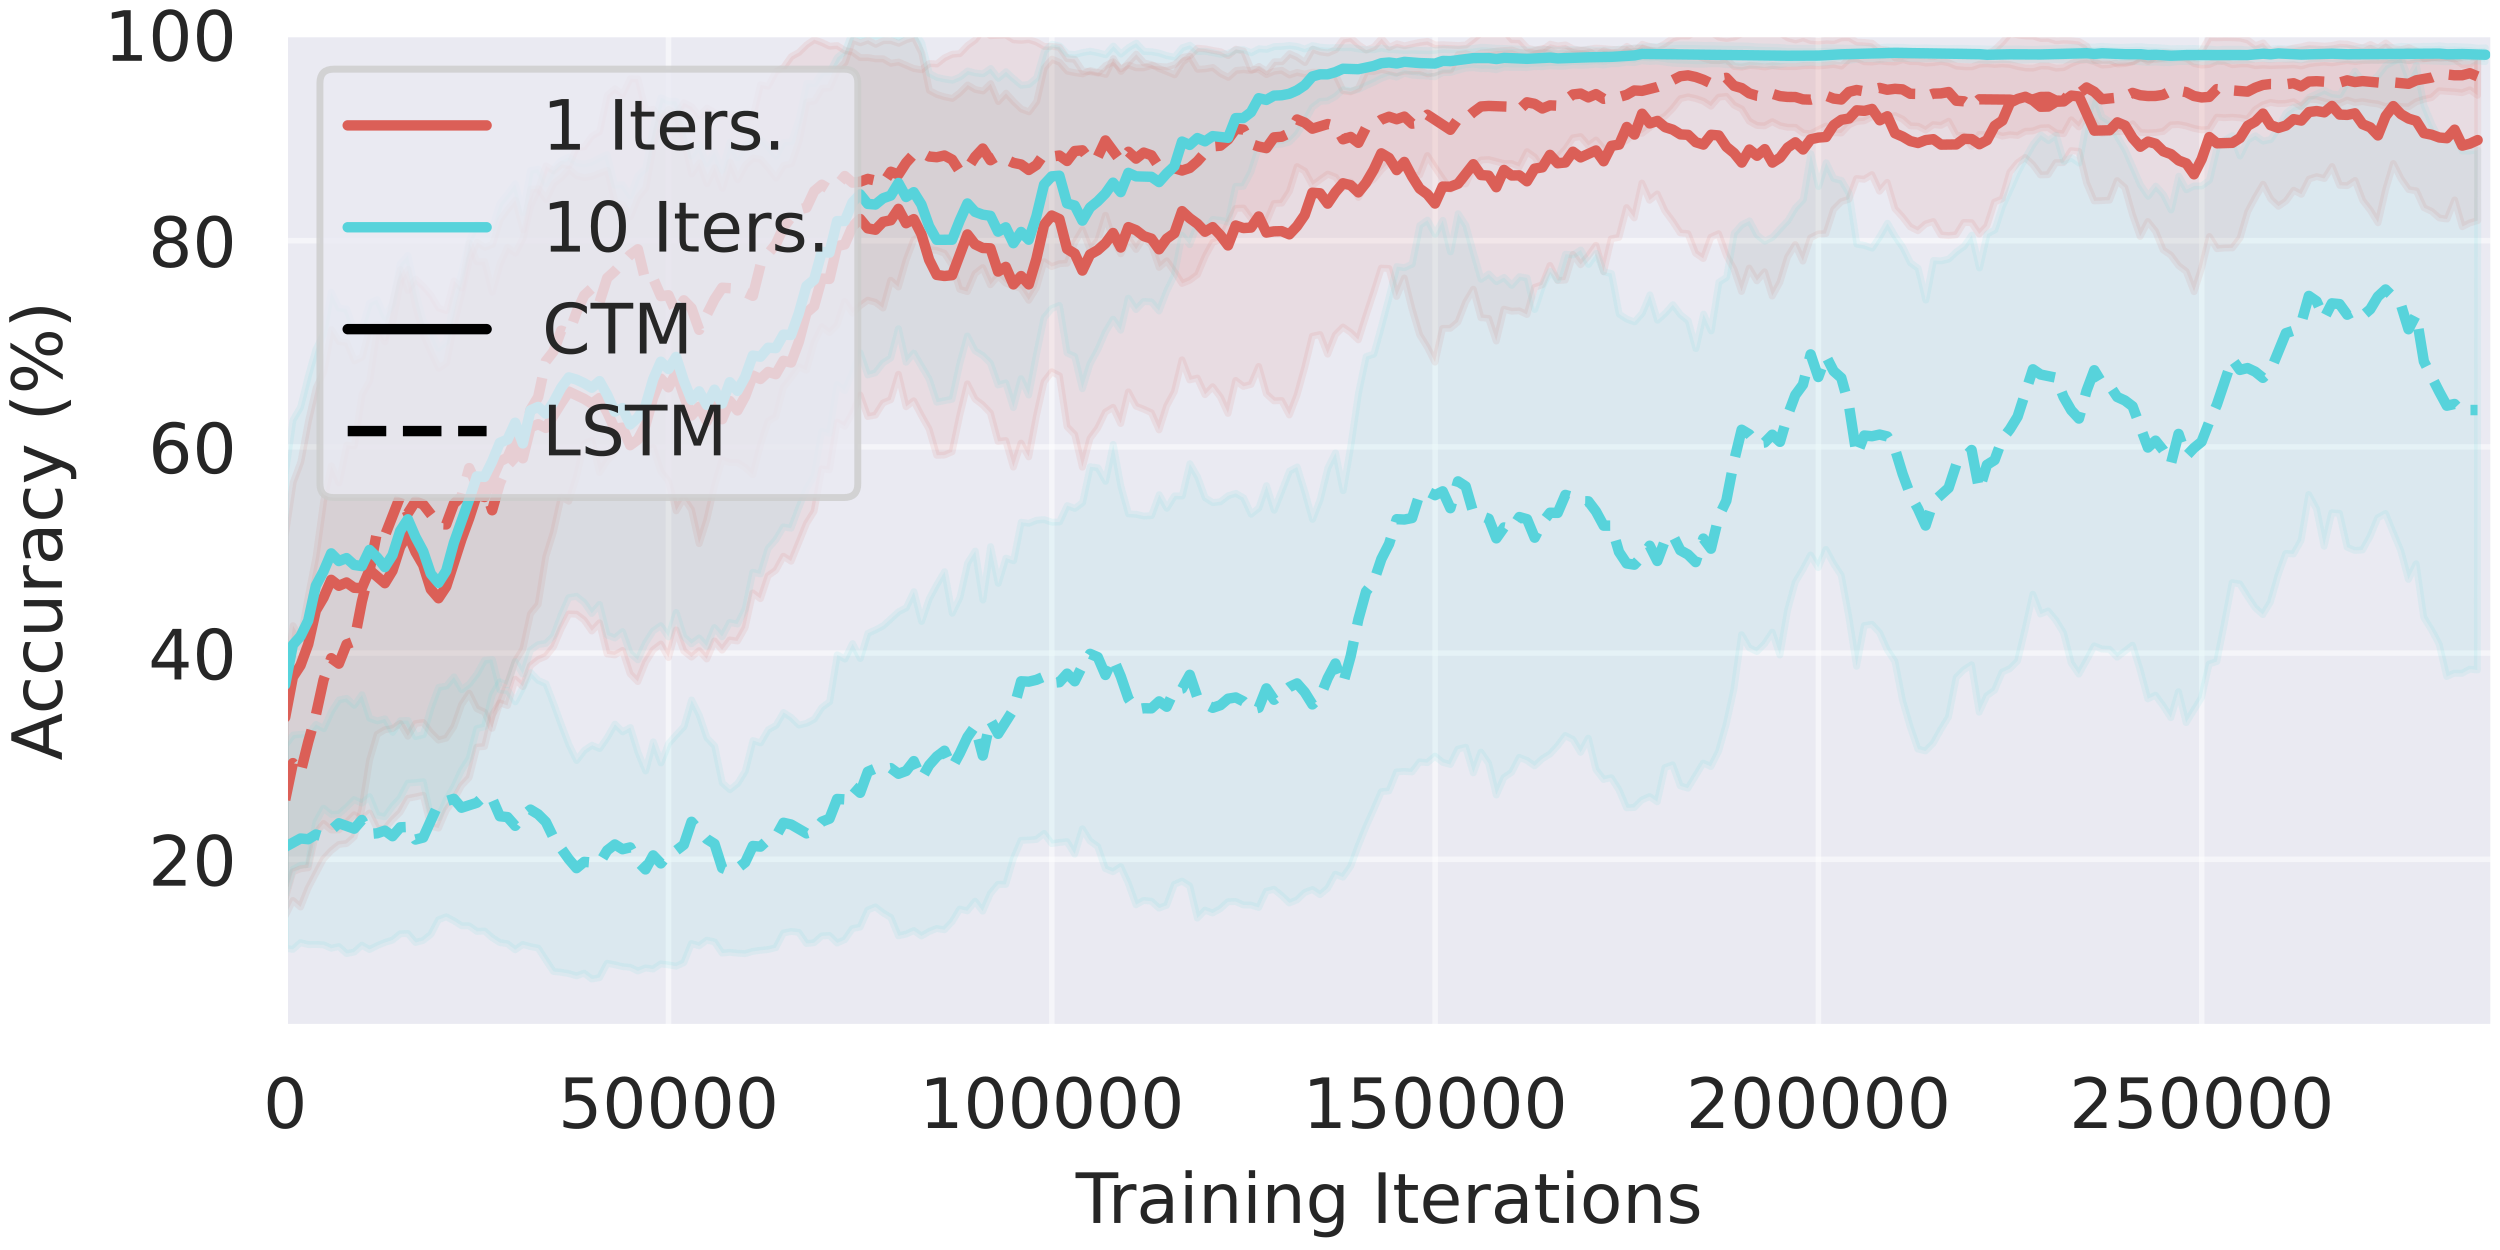 <svg xmlns="http://www.w3.org/2000/svg" xmlns:xlink="http://www.w3.org/1999/xlink" width="480" height="240" viewBox="0 0 360 180"><defs><path id="b" d="M3.18-6.64q-.761 0-1.149.75c-.261.5-.383 1.25-.383 2.25s.122 1.75.383 2.25q.386.75 1.149.75c.511 0 .89-.25 1.148-.75.25-.5.383-1.25.383-2.25s-.133-1.75-.383-2.25c-.258-.5-.637-.75-1.148-.75m0-.782c.808 0 1.43.332 1.87.973.43.648.65 1.59.65 2.808 0 1.23-.22 2.172-.65 2.813-.44.637-1.062.957-1.878.957Q1.943.129 1.3-.828C.87-1.468.66-2.41.66-3.641c0-1.218.21-2.16.64-2.808.43-.64 1.058-.973 1.879-.973m0 0"/><path id="d" d="M1.078-7.29H4.95v.83H1.98v1.788c.141-.047.29-.09.43-.11.14-.019.29-.038.43-.038.808 0 1.45.23 1.93.672.48.449.718 1.046.718 1.808 0 .79-.25 1.399-.738 1.828-.488.434-1.18.64-2.059.64-.312 0-.62-.026-.941-.07a5.6 5.6 0 0 1-.98-.23v-.988q.432.24.91.36c.308.081.64.109.992.109.558 0 1.008-.137 1.34-.438.316-.3.488-.7.488-1.21 0-.5-.172-.9-.488-1.2-.332-.3-.782-.45-1.34-.45a3.4 3.4 0 0 0-.793.09 4.4 4.4 0 0 0-.8.27Zm0 0"/><path id="f" d="M1.238-.828h1.614v-5.563l-1.75.352v-.902L2.84-7.29h.988v6.46h1.613V0H1.238Zm0 0"/><path id="i" d="M1.922-.828h3.437V0H.73v-.828c.372-.383.88-.902 1.532-1.563A72 72 0 0 0 3.48-3.648q.48-.528.66-.903c.122-.238.188-.488.188-.73 0-.38-.137-.7-.406-.938-.274-.242-.621-.37-1.063-.37-.308 0-.64.058-.98.16q-.51.162-1.098.488v-1q.6-.238 1.11-.36c.34-.078.66-.12.949-.12q1.126 0 1.8.57c.45.382.68.882.68 1.511 0 .3-.058.59-.172.852-.109.27-.308.59-.609.949-.078.098-.34.367-.777.82-.442.45-1.051 1.078-1.84 1.89m0 0"/><path id="k" d="M-.02-7.29h6.16v.83H3.55V0H2.56v-6.46H-.02Zm0 0"/><path id="l" d="M4.11-4.629a1.2 1.2 0 0 0-.329-.133c-.12-.02-.25-.039-.39-.039-.512 0-.903.172-1.172.5-.278.332-.41.801-.41 1.422V0H.91v-5.469h.899v.848c.18-.328.43-.578.73-.738q.451-.242 1.11-.243c.062 0 .132.012.21.012.07.012.153.02.25.04Zm0 0"/><path id="m" d="M3.43-2.75c-.73 0-1.23.09-1.508.25-.281.172-.422.45-.422.852 0 .32.102.578.309.757.21.192.5.282.863.282.5 0 .898-.172 1.2-.532.3-.347.448-.82.448-1.41v-.199Zm1.789-.371V0H4.32v-.828c-.21.34-.468.578-.77.726-.3.153-.679.23-1.12.23-.559 0-1.008-.148-1.34-.456C.762-.641.602-1.058.602-1.59c0-.61.199-1.07.617-1.39.41-.31 1.02-.47 1.84-.47H4.32v-.09c0-.41-.14-.73-.41-.96-.27-.219-.648-.34-1.14-.34-.32 0-.622.04-.918.121-.301.078-.582.188-.852.328v-.828c.32-.12.64-.222.95-.281a5 5 0 0 1 .91-.102c.788 0 1.378.211 1.769.622.39.41.59 1.03.59 1.859m0 0"/><path id="n" d="M.941-5.469h.899V0H.94Zm0-2.133h.899v1.141H.94Zm0 0"/><path id="o" d="M5.488-3.3V0H4.59v-3.27c0-.52-.11-.902-.309-1.16-.203-.261-.5-.39-.902-.39-.488 0-.867.16-1.149.468-.28.313-.421.73-.421 1.262V0H.91v-5.469h.899v.848c.21-.32.46-.57.761-.73.29-.16.63-.25 1.008-.25.621 0 1.102.203 1.422.59.32.39.488.96.488 1.71m0 0"/><path id="p" d="M4.54-2.8c0-.641-.142-1.15-.4-1.509-.269-.363-.652-.543-1.128-.543-.48 0-.864.18-1.133.543-.27.36-.399.868-.399 1.508 0 .653.13 1.153.399 1.512.27.36.652.539 1.133.539.476 0 .86-.18 1.129-.54.257-.358.398-.858.398-1.51M5.44-.68c0 .918-.21 1.61-.62 2.07-.423.45-1.051.68-1.9.68-.32 0-.612-.03-.89-.07a4.7 4.7 0 0 1-.82-.219v-.87c.258.14.52.237.777.308.262.07.524.11.793.11.578 0 1.02-.157 1.32-.458.29-.312.438-.77.438-1.39v-.442c-.187.32-.43.563-.719.723S3.191 0 2.79 0c-.68 0-1.22-.25-1.63-.762C.75-1.27.55-1.949.55-2.8c0-.84.2-1.52.61-2.027.41-.512.95-.774 1.63-.774.401 0 .741.082 1.03.243q.436.239.72.718v-.828h.901Zm0 0"/><path id="r" d="M.98-7.29h.989V0H.98Zm0 0"/><path id="s" d="M1.828-7.02v1.551H3.68v.7H1.828v2.968c0 .45.063.742.184.86.117.132.367.191.75.191h.918V0h-.918Q1.707 0 1.32-.39C1.06-.649.93-1.122.93-1.8v-2.97H.27v-.699h.66v-1.55Zm0 0"/><path id="t" d="M5.621-2.96v.44H1.488c.043.622.223 1.098.563 1.418q.49.48 1.39.48c.34 0 .68-.038 1-.116.32-.082.649-.211.97-.39v.847c-.321.14-.65.25-.99.312a6 6 0 0 1-1.03.098c-.88 0-1.57-.25-2.082-.75C.8-1.121.55-1.81.55-2.68Q.55-4.016 1.27-4.809c.48-.52 1.14-.793 1.96-.793.739 0 1.32.243 1.75.711.418.48.641 1.121.641 1.93M4.72-3.22c-.008-.492-.149-.883-.41-1.18-.27-.292-.63-.44-1.07-.44-.5 0-.9.148-1.2.429s-.48.68-.52 1.191Zm0 0"/><path id="u" d="M3.059-4.84q-.72.001-1.137.57-.422.568-.422 1.54c0 .66.129 1.171.41 1.55.281.38.66.559 1.149.559.48 0 .863-.18 1.14-.559.281-.379.422-.89.422-1.55 0-.641-.14-1.16-.422-1.54-.277-.378-.66-.57-1.14-.57m0-.762c.78 0 1.39.262 1.84.762.44.512.671 1.211.671 2.11 0 .902-.23 1.601-.672 2.101C4.45-.12 3.84.13 3.058.13c-.788 0-1.41-.25-1.847-.758Q.55-1.379.55-2.73c0-.899.219-1.598.66-2.11.437-.5 1.059-.762 1.848-.762m0 0"/><path id="v" d="M4.43-5.309v.848a5 5 0 0 0-.79-.289 4 4 0 0 0-.85-.102c-.45 0-.79.07-1.009.211a.67.67 0 0 0-.332.61c0 .21.082.37.242.492.16.117.48.238.957.34l.313.07c.64.14 1.09.34 1.36.578.257.25.398.602.398 1.04q0 .765-.598 1.202c-.402.297-.96.438-1.66.438-.3 0-.602-.027-.922-.078a6 6 0 0 1-1-.25v-.93q.499.27.98.39c.32.09.641.13.961.13.418 0 .75-.07.98-.211a.7.7 0 0 0 .34-.621c0-.239-.09-.43-.25-.559s-.519-.262-1.081-.379l-.309-.07c-.558-.121-.969-.301-1.21-.54-.25-.241-.372-.57-.372-1 0-.511.184-.91.543-1.19q.54-.423 1.559-.423c.332 0 .64.032.941.082q.434.077.809.211m0 0"/><path id="y" d="M3.781-6.43 1.29-2.54h2.492Zm-.261-.86h1.242v4.75H5.8v.821H4.76V0h-.98v-1.719H.488v-.953Zm0 0"/><path id="A" d="M3.3-4.04c-.44 0-.788.161-1.05.462-.262.297-.39.719-.39 1.238q-.002.798.39 1.25.391.45 1.05.45.658 0 1.052-.45.386-.452.386-1.25c0-.52-.129-.941-.386-1.238-.262-.3-.614-.461-1.051-.461m1.962-3.089v.899a3.441 3.441 0 0 0-1.5-.36q-.99 0-1.5.66c-.34.442-.543 1.11-.582 1.989.191-.278.43-.5.718-.649.293-.148.614-.23.961-.23.73 0 1.313.23 1.73.672.423.437.641 1.046.641 1.808 0 .75-.23 1.352-.671 1.8C4.62-.09 4.03.13 3.3.13c-.84 0-1.492-.32-1.93-.957C.921-1.468.7-2.41.7-3.641c0-1.148.27-2.07.82-2.75.54-.68 1.282-1.03 2.2-1.03.242 0 .492.03.75.07.25.05.511.12.793.222m0 0"/><path id="C" d="M3.18-3.46c-.47 0-.84.132-1.11.382s-.398.59-.398 1.027c0 .442.129.79.398 1.04.27.25.64.37 1.11.37.46 0 .832-.12 1.101-.379.27-.25.41-.59.41-1.03 0-.438-.14-.778-.402-1.028-.27-.25-.64-.383-1.11-.383M2.19-3.88q-.63-.153-.992-.59C.961-4.762.852-5.109.852-5.53c0-.578.199-1.04.617-1.38q.615-.51 1.71-.51 1.08 0 1.712.51c.41.34.62.802.62 1.38 0 .422-.12.77-.363 1.062-.238.29-.558.489-.976.59q.704.166 1.11.649c.257.32.398.718.398 1.18 0 .71-.22 1.25-.649 1.62C4.59-.05 3.97.13 3.171.13c-.8 0-1.421-.18-1.85-.559Q.677-.985.68-2.05c0-.462.129-.86.398-1.18.262-.32.633-.54 1.113-.649M1.828-5.44c0 .382.113.68.352.89.242.211.57.313 1 .313.422 0 .75-.102.992-.313q.359-.316.36-.89c0-.38-.122-.668-.36-.88-.242-.21-.57-.32-.992-.32-.43 0-.758.11-1 .32-.239.212-.352.5-.352.88m0 0"/><path id="aa" d="M1.07-1.238h1.032V0H1.07Zm0 0"/><path id="ab" d="M6.441-6.73v1.039a4 4 0 0 0-1.07-.688 3.2 3.2 0 0 0-1.191-.23q-1.26 0-1.918.77c-.442.51-.66 1.237-.66 2.198q-.001 1.443.66 2.211c.437.508 1.078.758 1.918.758.422 0 .808-.066 1.191-.226.379-.153.73-.383 1.07-.692v1.031c-.351.239-.722.41-1.101.52-.38.11-.79.168-1.219.168-1.101 0-1.973-.328-2.61-1C.872-1.54.56-2.461.56-3.641c0-1.168.312-2.09.953-2.77.636-.667 1.508-1.01 2.61-1.01.437 0 .847.062 1.23.171.378.121.75.29 1.09.52m0 0"/><path id="ac" d="M.98-7.29h1.47l1.859 4.962 1.87-4.961h1.47V0H6.69v-6.398l-1.882 5H3.82l-1.879-5V0h-.96Zm0 0"/><path id="ad" d="M.98-7.29h.989v6.462h3.55V0H.98Zm0 0"/><path id="ae" d="M5.352-7.05v.96a6.5 6.5 0 0 0-1.063-.398 4.1 4.1 0 0 0-.96-.133c-.54 0-.958.11-1.25.312-.29.207-.43.508-.43.887 0 .32.09.57.292.73.188.172.559.301 1.098.403l.602.117c.73.14 1.27.39 1.62.742.348.36.528.828.528 1.418 0 .711-.238 1.242-.71 1.602Q4.363.13 3 .129a6.3 6.3 0 0 1-1.11-.11C1.5-.05 1.103-.16.692-.32V-1.34q.6.344 1.168.512c.38.117.762.168 1.141.168.559 0 .988-.11 1.3-.328.302-.223.462-.532.462-.953 0-.36-.114-.637-.332-.84q-.329-.299-1.078-.45l-.602-.12q-1.106-.207-1.602-.688C.82-4.352.66-4.781.66-5.34c0-.641.219-1.15.68-1.52.45-.371 1.082-.563 1.879-.563.34 0 .68.031 1.043.094.347.058.707.156 1.09.277m0 0"/><path id="E" d="m-6.32-3.422 3.629 1.344v-2.684Zm-.97.563V-3.98L0-6.762v1.032l-1.871.66v3.289L0-1.121v1.043Zm0 0"/><path id="F" d="M-5.262-4.879h.84a3.6 3.6 0 0 0-.308.77c-.07.257-.11.507-.11.77 0 .577.192 1.038.559 1.359.37.32.89.48 1.55.48q1.008 0 1.56-.48c.37-.32.55-.782.55-1.36 0-.262-.027-.512-.098-.77a3.5 3.5 0 0 0-.32-.769h.828c.121.258.211.52.262.777q.077.412.078.864c0 .816-.25 1.476-.77 1.957-.507.492-1.21.73-2.09.73-.89 0-1.59-.238-2.097-.73-.512-.489-.774-1.16-.774-2.02 0-.277.032-.55.09-.808.063-.262.14-.52.25-.77m0 0"/><path id="G" d="M-2.16-.852H-5.47v-.898h3.278c.52 0 .902-.102 1.16-.3.261-.2.39-.5.39-.91 0-.481-.148-.868-.46-1.15-.31-.28-.727-.421-1.27-.421H-5.47v-.899H0v.899h-.84c.34.222.578.48.738.761q.23.434.23 1c0 .63-.187 1.11-.577 1.43-.38.328-.95.488-1.711.488m-3.442-2.257"/><path id="H" d="M-4.629-4.11c-.062.098-.101.212-.133.329-.02.12-.039.25-.039.39 0 .512.172.903.5 1.172.332.278.801.41 1.422.41H0v.899h-5.469v-.899h.848a1.8 1.8 0 0 1-.738-.73q-.242-.451-.243-1.11c0-.062.012-.132.012-.21.012-.07.02-.153.04-.25Zm0 0"/><path id="I" d="M-2.75-3.43c0 .73.09 1.23.25 1.508.172.281.45.422.852.422.32 0 .578-.102.757-.309.192-.21.282-.5.282-.863 0-.5-.172-.898-.532-1.2-.347-.3-.82-.448-1.41-.448h-.199Zm-.371-1.789H0v.899h-.828c.34.21.578.468.726.77.153.3.23.679.23 1.12 0 .559-.148 1.008-.456 1.34-.313.328-.73.488-1.262.488-.61 0-1.07-.199-1.39-.617-.31-.41-.47-1.02-.47-1.84V-4.32h-.09c-.41 0-.73.14-.96.41-.219.27-.34.648-.34 1.14 0 .32.04.622.121.918.078.301.188.582.328.852h-.828a6 6 0 0 1-.281-.95 5 5 0 0 1-.102-.91c0-.788.211-1.378.622-1.769.41-.39 1.03-.59 1.859-.59m0 0"/><path id="J" d="M.5-3.219c.64.258 1.07.508 1.27.75q.3.36.3.957v.723h-.75v-.531q.002-.36-.18-.57c-.12-.141-.39-.29-.831-.462l-.399-.16L-5.469-.3v-.949l4.278-1.71-4.278-1.712v-.95Zm0 0"/><path id="L" d="M-7.59-3.102c.762.442 1.5.762 2.23.973a7.7 7.7 0 0 0 2.22.32c.761 0 1.5-.101 2.23-.32a9.5 9.5 0 0 0 2.219-.973v.782c-.77.492-1.508.86-2.25 1.101a7.1 7.1 0 0 1-2.2.36q-1.078 0-2.187-.36A9.6 9.6 0 0 1-7.59-2.32Zm0 0"/><path id="M" d="M-3.21-7.27c0 .282.12.508.358.668q.366.242 1.012.243c.418 0 .762-.082 1-.243a.77.77 0 0 0 .36-.668q-.001-.42-.36-.66c-.238-.16-.582-.242-1-.242-.422 0-.762.082-1 .242s-.37.38-.37.66m-.618 0c0-.511.18-.921.539-1.218.36-.301.848-.461 1.45-.461.609 0 1.089.16 1.44.46.36.298.528.708.528 1.22 0 .519-.168.94-.527 1.238q-.527.452-1.442.453c-.61 0-1.09-.152-1.45-.453-.358-.297-.538-.719-.538-1.239m-2.973 5.04c0 .28.13.5.371.66q.36.241.989.242c.441 0 .77-.082 1.011-.242a.76.76 0 0 0 .36-.66.77.77 0 0 0-.36-.668c-.242-.16-.57-.243-1.011-.243-.418 0-.75.09-.989.25-.242.16-.37.38-.37.66m-.62-4.41v-.782l7.55 4.563v.78Zm0 4.41q.002-.762.542-1.23c.36-.302.84-.462 1.438-.462.62 0 1.101.16 1.46.461.36.3.532.711.532 1.23 0 .52-.172.93-.531 1.231-.36.3-.84.45-1.461.45Q-6.34-.55-6.88-1q-.542-.45-.543-1.23m0 0"/><path id="N" d="M-7.59-.8v-.778c.77-.48 1.52-.852 2.262-1.094a7.1 7.1 0 0 1 2.187-.367c.73 0 1.461.129 2.2.367.742.242 1.48.613 2.25 1.094v.777c-.75-.43-1.48-.75-2.22-.969a8 8 0 0 0-2.23-.32c-.75 0-1.488.11-2.218.32-.73.22-1.47.54-2.23.97m0 0"/><clipPath id="a"><path d="M41.07 4.96H42v142.88h-.93Zm0 0"/></clipPath><clipPath id="c"><path d="M95 4.96h2v142.88h-2Zm0 0"/></clipPath><clipPath id="e"><path d="M151 4.96h1v142.88h-1Zm0 0"/></clipPath><clipPath id="g"><path d="M206 4.96h2v142.88h-2Zm0 0"/></clipPath><clipPath id="h"><path d="M261 4.96h2v142.88h-2Zm0 0"/></clipPath><clipPath id="j"><path d="M316 4.96h2v142.88h-2Zm0 0"/></clipPath><clipPath id="w"><path d="M41.07 123H359v2H41.07Zm0 0"/></clipPath><clipPath id="x"><path d="M41.07 93H359v2H41.07Zm0 0"/></clipPath><clipPath id="z"><path d="M41.07 63H359v2H41.07Zm0 0"/></clipPath><clipPath id="B"><path d="M41.07 34H359v2H41.07Zm0 0"/></clipPath><clipPath id="D"><path d="M41.07 4.96H359V6H41.07Zm0 0"/></clipPath><clipPath id="O"><path d="M41.07 4.96H357V130H41.07Zm0 0"/></clipPath><clipPath id="P"><path d="M41.07 4.96H358V130H41.07Zm0 0"/></clipPath><clipPath id="Q"><path d="M41.07 4.96H357V132H41.07Zm0 0"/></clipPath><clipPath id="R"><path d="M41.07 4.96H358V133H41.07Zm0 0"/></clipPath><clipPath id="S"><path d="M41.07 4.96H358V129H41.07Zm0 0"/></clipPath><clipPath id="T"><path d="M41.07 4.96H359V130H41.07Zm0 0"/></clipPath><clipPath id="U"><path d="M41.07 8H357v133H41.07Zm0 0"/></clipPath><clipPath id="V"><path d="M41.07 7H358v135H41.07Zm0 0"/></clipPath><clipPath id="W"><path d="M41.07 13H358v92H41.07Zm0 0"/></clipPath><clipPath id="X"><path d="M41.07 9H358v107H41.07Zm0 0"/></clipPath><clipPath id="Y"><path d="M41.07 6H359v94H41.07Zm0 0"/></clipPath><clipPath id="Z"><path d="M41.07 40H358v87H41.07Zm0 0"/></clipPath></defs><path fill="#FFF" d="M-36-18h432v216H-36z"/><path fill="#EAEAF2" d="M41.07 147.84H359V4.96H41.07Zm0 0"/><g clip-path="url(#a)"><path fill="none" stroke="#FFF" stroke-linecap="round" stroke-linejoin="round" stroke-miterlimit="10" stroke-opacity=".5" stroke-width=".8" d="M41.07 147.84V4.96"/></g><use xlink:href="#b" x="37.89" y="162.434" fill="#262626"/><g clip-path="url(#c)"><path fill="none" stroke="#FFF" stroke-linecap="round" stroke-linejoin="round" stroke-miterlimit="10" stroke-opacity=".5" stroke-width=".8" d="M96.266 147.84V4.96"/></g><g fill="#262626"><use xlink:href="#d" x="80.368" y="162.434"/><use xlink:href="#b" x="86.728" y="162.434"/><use xlink:href="#b" x="93.088" y="162.434"/><use xlink:href="#b" x="99.448" y="162.434"/><use xlink:href="#b" x="105.808" y="162.434"/></g><g clip-path="url(#e)"><path fill="none" stroke="#FFF" stroke-linecap="round" stroke-linejoin="round" stroke-miterlimit="10" stroke-opacity=".5" stroke-width=".8" d="M151.46 147.84V4.96"/></g><g fill="#262626"><use xlink:href="#f" x="132.384" y="162.434"/><use xlink:href="#b" x="138.744" y="162.434"/><use xlink:href="#b" x="145.104" y="162.434"/><use xlink:href="#b" x="151.464" y="162.434"/><use xlink:href="#b" x="157.824" y="162.434"/><use xlink:href="#b" x="164.184" y="162.434"/></g><g clip-path="url(#g)"><path fill="none" stroke="#FFF" stroke-linecap="round" stroke-linejoin="round" stroke-miterlimit="10" stroke-opacity=".5" stroke-width=".8" d="M206.66 147.84V4.96"/></g><g fill="#262626"><use xlink:href="#f" x="187.58" y="162.434"/><use xlink:href="#d" x="193.94" y="162.434"/><use xlink:href="#b" x="200.3" y="162.434"/><use xlink:href="#b" x="206.66" y="162.434"/><use xlink:href="#b" x="213.02" y="162.434"/><use xlink:href="#b" x="219.38" y="162.434"/></g><g clip-path="url(#h)"><path fill="none" stroke="#FFF" stroke-linecap="round" stroke-linejoin="round" stroke-miterlimit="10" stroke-opacity=".5" stroke-width=".8" d="M261.855 147.84V4.96"/></g><g fill="#262626"><use xlink:href="#i" x="242.777" y="162.434"/><use xlink:href="#b" x="249.137" y="162.434"/><use xlink:href="#b" x="255.497" y="162.434"/><use xlink:href="#b" x="261.857" y="162.434"/><use xlink:href="#b" x="268.217" y="162.434"/><use xlink:href="#b" x="274.577" y="162.434"/></g><g clip-path="url(#j)"><path fill="none" stroke="#FFF" stroke-linecap="round" stroke-linejoin="round" stroke-miterlimit="10" stroke-opacity=".5" stroke-width=".8" d="M317.05 147.84V4.96"/></g><g fill="#262626"><use xlink:href="#i" x="297.973" y="162.434"/><use xlink:href="#d" x="304.333" y="162.434"/><use xlink:href="#b" x="310.693" y="162.434"/><use xlink:href="#b" x="317.053" y="162.434"/><use xlink:href="#b" x="323.413" y="162.434"/><use xlink:href="#b" x="329.773" y="162.434"/></g><use xlink:href="#k" x="154.894" y="176.106" fill="#262626"/><g fill="#262626"><use xlink:href="#l" x="159.536" y="176.106"/><use xlink:href="#m" x="163.646" y="176.106"/><use xlink:href="#n" x="169.776" y="176.106"/><use xlink:href="#o" x="172.556" y="176.106"/><use xlink:href="#n" x="178.896" y="176.106"/><use xlink:href="#o" x="181.676" y="176.106"/><use xlink:href="#p" x="188.016" y="176.106"/><use xlink:href="#q" x="194.366" y="176.106"/><use xlink:href="#r" x="197.546" y="176.106"/><use xlink:href="#s" x="200.496" y="176.106"/><use xlink:href="#t" x="204.416" y="176.106"/><use xlink:href="#l" x="210.566" y="176.106"/><use xlink:href="#m" x="214.676" y="176.106"/><use xlink:href="#s" x="220.806" y="176.106"/><use xlink:href="#n" x="224.726" y="176.106"/><use xlink:href="#u" x="227.506" y="176.106"/><use xlink:href="#o" x="233.626" y="176.106"/><use xlink:href="#v" x="239.966" y="176.106"/></g><g clip-path="url(#w)"><path fill="none" stroke="#FFF" stroke-linecap="round" stroke-linejoin="round" stroke-miterlimit="10" stroke-opacity=".5" stroke-width=".8" d="M41.07 123.742H359"/></g><g fill="#262626"><use xlink:href="#i" x="21.351" y="127.539"/><use xlink:href="#b" x="27.711" y="127.539"/></g><g clip-path="url(#x)"><path fill="none" stroke="#FFF" stroke-linecap="round" stroke-linejoin="round" stroke-miterlimit="10" stroke-opacity=".5" stroke-width=".8" d="M41.07 94.047H359"/></g><g fill="#262626"><use xlink:href="#y" x="21.351" y="97.843"/><use xlink:href="#b" x="27.711" y="97.843"/></g><g clip-path="url(#z)"><path fill="none" stroke="#FFF" stroke-linecap="round" stroke-linejoin="round" stroke-miterlimit="10" stroke-opacity=".5" stroke-width=".8" d="M41.07 64.352H359"/></g><g fill="#262626"><use xlink:href="#A" x="21.351" y="68.148"/><use xlink:href="#b" x="27.711" y="68.148"/></g><g clip-path="url(#B)"><path fill="none" stroke="#FFF" stroke-linecap="round" stroke-linejoin="round" stroke-miterlimit="10" stroke-opacity=".5" stroke-width=".8" d="M41.07 34.656H359"/></g><g fill="#262626"><use xlink:href="#C" x="21.351" y="38.452"/><use xlink:href="#b" x="27.711" y="38.452"/></g><g clip-path="url(#D)"><path fill="none" stroke="#FFF" stroke-linecap="round" stroke-linejoin="round" stroke-miterlimit="10" stroke-opacity=".5" stroke-width=".8" d="M41.07 4.96H359"/></g><g fill="#262626"><use xlink:href="#f" x="14.992" y="8.757"/><use xlink:href="#b" x="21.352" y="8.757"/><use xlink:href="#b" x="27.712" y="8.757"/></g><use xlink:href="#E" x="8.914" y="109.509" fill="#262626"/><g fill="#262626"><use xlink:href="#F" x="8.914" y="102.841"/><use xlink:href="#F" x="8.914" y="97.341"/><use xlink:href="#G" x="8.914" y="91.841"/><use xlink:href="#H" x="8.914" y="85.501"/><use xlink:href="#I" x="8.914" y="81.391"/><use xlink:href="#F" x="8.914" y="75.261"/><use xlink:href="#J" x="8.914" y="69.761"/><use xlink:href="#K" x="8.914" y="63.841"/><use xlink:href="#L" x="8.914" y="60.661"/><use xlink:href="#M" x="8.914" y="56.761"/><use xlink:href="#N" x="8.914" y="47.261"/></g><g clip-path="url(#O)"><path fill="#DB5F57" fill-opacity=".1" d="M41.07 77.191v52.204l1.106-3.86 1.101-.426 1.106-.148 1.101-4.988 1.106-1.391 1.105.945 1.102-.023 1.105-1.082 1.102-1.102 1.105.66 1.106-.914 1.101 2.25 1.106.055 1.101-1.34 1.106-1.09 1.105-1.976 1.102-.211 1.105-.242 1.102 4.468 1.105.274 1.106-2.555 1.101-1.59 1.106-1.98 1.102-1.172 1.105-4.375 1.105-.086 1.102-4.547 1.105-1.734 1.102.383 1.106-3.79 1.105 1.063 1.102-3.023 1.105-.871 1.102-.48 1.105-1.36 1.106-2.614 1.101-2.113 1.106.031 1.101.844 1.106 1.582 1.105-1.18 1.102 4.477 1.105.148 1.106-.644 1.101 3.344 1.106 1.136 1.101-2.765 1.106-1.805 1.105-.836 1.102 1.938 1.105-3.973 1.102 3.023 1.105.895 1.106-.93 1.101 1.196 1.106-2.59 1.101 1.312 1.106-1.46 1.105.16 1.102-1.942 1.105-4.988 1.102.828 1.105-3.313 1.106-.777 1.101-2.016 1.106.711 1.101-2.691 1.106-2.742 1.105-1.766 1.102-6.11 1.105.153 1.102-6.89 1.105.62 1.106-1.91 1.101-2.597 1.106 3.097 1.101-.199 1.106-1.761 1.105-.458 1.102-3.66 1.105 4.668 1.102-.851 1.105 2.101 1.106 1.965 1.101 3.778 1.106-.028 1.105-.465 1.102-5.242 1.105-4.55 1.102 2.19 1.105.844 1.106 1.16 1.101 4.102 1.106-.136 1.101 3.828 1.106-3.454 1.105 1.981 1.102-5.879 1.105-4.941 1.102-1.43 1.105.566 1.106 7.332 1.101 1.133 1.106 4.703 1.101-4.144 1.106-1.512 1.105-2.277 1.102-.68 1.105 2.328 1.102-4.558 1.105 2.054 1.106.438 1.101.504 1.106 2.48 1.102-3.476 1.105-2.047 1.105-4.567 1.102 2.899 1.106-.27 1.101 2.383 1.106-1.14 1.105 1.46 1.102 2.387 1.105-4.754 1.102.86 1.105-.286 1.106-2.586 1.101 3.942 1.106 1.008 1.101-.047 1.106 2.082 1.105-2.86 1.102-3.96 1.105-4.524 1.106-.234 1.101 2.824 1.106-2.793 1.101-1.11 1.106.77 1.105 1.066 1.102-3.484 1.105-3.351 1.102-3.493 1.105.059 1.106 4.02 1.101-2.645 1.106 4.43 1.101 3.73 1.106 1.781 1.105 2.16 1.102-4.855 1.105-.004 1.102-.926 1.105-2.843 1.106-1.868 1.101 4.102 1.106.105 1.101 3.262 1.106-4.597 1.105.296 1.102-.05 1.105.523 1.102-3.906 1.105-.367 1.106-2.782 1.101 2.176 1.106-.074 1.101-3.691 1.106 1.476 1.105-1.262 1.102-1.527 1.105 3.797 1.102-4.734 1.105-.215 1.106-4.282 1.101 1.48 1.106-5.01 1.105 2.468 1.102-.906 1.105 2.43 1.102 1.484 1.105 1.695 1.106.106 1.101 2.816 1.106.773 1.101-3.074 1.106-.508 1.105 3.082 1.102 2.012 1.105 3.234 1.102-3.375 1.105 1.844 1.106-1.308 1.101 3.5 1.106-1.993 1.101-3.625 1.106-1.796 1.105 2.382 1.102-3.359 1.105-.555 1.102-.058 1.106-3.457 1.105-1.13 1.102-.35 1.105-2.99 1.102.11 1.105-.675 1.106 2.394 1.101-1.27 1.106 3.766 1.101 1.211 1.106 1.422 1.105.562 1.102-.98 1.105-.34 1.102 1.91 1.105.11 1.106-.121 1.101-1.774 1.106.028 1.105 1.648 1.102-1.176 1.105-3.433 1.102-.461 1.105-3.836 1.106-1.356 1.101-.762 1.106 1.024 1.101 1.492 1.106-.055 1.105-1.73 1.102.012 1.105-1.735 1.102.106 1.105 4.531 1.106 2.61 1.101-.047 1.106-.06 1.101-2.82 1.106.993 1.105 3.91 1.102 3.133 1.105-2.145 1.102 1.38 1.105 2.702 1.106.762 1.101 1.492 1.106.844L315.945 42l1.106-3.508 1.105-4.433 1.102 1.757 1.105-.105 1.102-.008 1.105-1.453 1.106-3.79 1.101-2.05 1.106-1.879 1.101 2.11 1.106 1.062 1.105-.762 1.102-1.546 1.105.582 1.102-2.188 1.105-.36 1.106.278 1.101-1.73 1.106 2.714 1.105.04 1.102-.747 1.105 2.868 1.102 1.418 1.105 1.804 1.106-4.816 1.101-3.711 1.106 2.176 1.101 1.574 1.106.183 1.105 2.434 1.102.52 1.105.957 1.102.148 1.105-2.75 1.106 3.856 1.101-.56 1.106-.315V8.57l-1.106.7-1.101.03-1.106-.745-1.105-.293-1.102-.051-1.105.152-1.102.078-1.105-1.093-1.106-.489-1.101.29-1.106-.141-1.101-.813-1.106.735-1.105-.516-1.102.504-1.105-.27-1.102-.28-1.105-.06-1.106.235-1.101.105-1.106-.097-1.105-.074-1.102.27-1.105.175-1.102.289-1.105-.07-1.106.265-1.101-1.23-1.106.41-1.101-.816-1.106-.286-1.105-.046-1.102-.028-1.105.043-1.102-.043-1.105 1.926-1.106.871-1.101-.23-1.106.003-1.101-.34-1.106-.054-1.105.523-1.102.746-1.105-.648-1.102.648-1.105.301-1.106.063-1.101-.551-1.106.004-1.101.008-1.106-2.032-1.105-.668-1.102-.144-1.105-.055-1.102.102-1.105-.356-1.106.024-1.101-.352-1.106-.02-1.101-.144-1.106-.254-1.105 1.313-1.102 1.043-1.105.687-1.102.004-1.105.164-1.106-.05-1.101-.153-1.106.02-1.105.023-1.102.344-1.105-.09-1.102-.129-1.105.02-1.106.125-1.101.253-1.106-1.152-1.101-.098-1.106-.875-1.105-.12-1.102-.051-1.105-.637-1.102.023-1.106.41-1.105-.05-1.102.125-1.105-.075-1.102-.41-1.105.313-1.106-.297-1.101-.711-1.106-.562-1.101-.38-1.106.606-1.105.05-1.102.384-1.105.504-1.102.195-1.105-.188-1.106-.707-1.101-.25-1.106.086-1.101.703-1.106-.023-1.105.324-1.102.785-1.105.61-1.102-.18-1.105-.324-1.106.996-1.101-.703-1.106.797-1.105.132-1.102-.293-1.105.696-1.102-.625-1.105-.168-1.106-.164-1.101-.582-1.106.144-1.101-.246-1.106.817-1.105.003-1.102-.265-1.105-1.188-1.102-.011-1.105-1.301-1.106.375-1.101-.078-1.106-.051-1.101.98-1.106.832-1.105.082-1.102-.07-1.105-.047-1.102.032-1.105-.524-1.106.149-1.101.234-1.106.262-1.101-.293-1.106.508-1.105-1.266-1.102 1.23-1.105.43-1.102-.738-1.105-.992-1.106.203-1.101 1.48-1.106.48-1.101-.156-1.106-.398-1.105 1.922-1.102-.77-1.105-.504-1.106 1.157-1.101.011-1.106 1.371-1.101-.707-1.106.621-1.105-.148-1.102.113-1.105.996-1.102-.55-1.105-.88-1.106.192-1.101.074-1.106-1.867-1.102.871-1.105 1.793-1.105-.469-1.102-.425-1.106-.586-1.101-.227-1.106-1.273-1.105 1.18-1.102 1.308-1.105-1.844-1.102 2.278-1.105-.297-1.106-.266-1.101.485-1.106-.172-1.101-.22-1.106-1.269-1.105-.46-1.102 1.257-1.105 4.84-1.102 1.496-1.105-.418-1.106-1.054-1.101-1.223-1.106 1.207-1.101-2.582-1.106 1.062-1.105-.218-1.102-.653-1.105 1.11-1.102.832-1.105-.23-1.106-.34-1.101-.587-1.106-5.398-1.105-2.234-1.102.324-1.105.527-1.102-.375-1.105-.008-1.106.524-1.101-.594-1.106.387-1.101-.418-1.106 3.238-1.105 1.133-1.102 2.539-1.105.05-1.102 1.833-1.105.144-1.106 5.672-1.101 3.219-1.106.219-1.101 1.836-1.106-1.43-1.105-1.277-1.102-.16-1.105 1.011-1.102 2.102-1.105-2.543-1.106 3.77-1.101-2.954-1.106 2.281-1.101-2.976-1.106 1.578-1.105-4.867-1.102-3.512-1.105.203-1.102-.555-1.105 4.594-1.106 6.168-1.101 1.363-1.106 2.77-1.101-1.719-1.106-.32-1.105-4.633-1.102.402-1.105.442-1.106.2-1.101-.267-1.106-.945-1.102 1.207-1.105.84-1.105 2.328-1.102-1.55-1.105.038-1.102 5.883-1.106-4.289-1.105 1.336-1.102 1.52-1.105 3.527-1.102.426-1.105-.738-1.106 2.43-1.101 4.816-1.106 4.53-1.101 5.579-1.106.793-1.105-2.29-1.102-2.515-1.105-4.043-1.102-5.406-1.105 1.707-1.106 5.816-1.101 2.278-1.106-1.86-1.101.364-1.106 4.328-1.105.543-1.102-2.637-1.105-.125-1.102-1.738-1.105 6.047-1.106 2.351-1.101 4.735-1.106 5.914-1.101 2.949Zm0 0"/></g><g clip-path="url(#P)"><path fill="none" stroke="#DB5F57" stroke-linejoin="round" stroke-miterlimit="10" stroke-opacity=".1" d="M41.07 77.191v52.204l1.106-3.86 1.101-.426 1.106-.148 1.101-4.988 1.106-1.391 1.105.945 1.102-.023 1.105-1.082 1.102-1.102 1.105.66 1.106-.914 1.101 2.25 1.106.055 1.101-1.34 1.106-1.09 1.105-1.976 1.102-.211 1.105-.242 1.102 4.468 1.105.274 1.106-2.555 1.101-1.59 1.106-1.98 1.102-1.172 1.105-4.375 1.105-.086 1.102-4.547 1.105-1.734 1.102.383 1.106-3.79 1.105 1.063 1.102-3.023 1.105-.871 1.102-.48 1.105-1.36 1.106-2.614 1.101-2.113 1.106.031 1.101.844 1.106 1.582 1.105-1.18 1.102 4.477 1.105.148 1.106-.644 1.101 3.344 1.106 1.136 1.101-2.765 1.106-1.805 1.105-.836 1.102 1.938 1.105-3.973 1.102 3.023 1.105.895 1.106-.93 1.101 1.196 1.106-2.59 1.101 1.312 1.106-1.46 1.105.16 1.102-1.942 1.105-4.988 1.102.828 1.105-3.313 1.106-.777 1.101-2.016 1.106.711 1.101-2.691 1.106-2.742 1.105-1.766 1.102-6.11 1.105.153 1.102-6.89 1.105.62 1.106-1.91 1.101-2.597 1.106 3.097 1.101-.199 1.106-1.761 1.105-.458 1.102-3.66 1.105 4.668 1.102-.851 1.105 2.101 1.106 1.965 1.101 3.778 1.106-.028 1.105-.465 1.102-5.242 1.105-4.55 1.102 2.19 1.105.844 1.106 1.16 1.101 4.102 1.106-.136 1.101 3.828 1.106-3.454 1.105 1.981 1.102-5.879 1.105-4.941 1.102-1.43 1.105.566 1.106 7.332 1.101 1.133 1.106 4.703 1.101-4.144 1.106-1.512 1.105-2.277 1.102-.68 1.105 2.328 1.102-4.558 1.105 2.054 1.106.438 1.101.504 1.106 2.48 1.102-3.476 1.105-2.047 1.105-4.567 1.102 2.899 1.106-.27 1.101 2.383 1.106-1.14 1.105 1.46 1.102 2.387 1.105-4.754 1.102.86 1.105-.286 1.106-2.586 1.101 3.942 1.106 1.008 1.101-.047 1.106 2.082 1.105-2.86 1.102-3.96 1.105-4.524 1.106-.234 1.101 2.824 1.106-2.793 1.101-1.11 1.106.77 1.105 1.066 1.102-3.484 1.105-3.351 1.102-3.493 1.105.059 1.106 4.02 1.101-2.645 1.106 4.43 1.101 3.73 1.106 1.781 1.105 2.16 1.102-4.855 1.105-.004 1.102-.926 1.105-2.843 1.106-1.868 1.101 4.102 1.106.105 1.101 3.262 1.106-4.597 1.105.296 1.102-.05 1.105.523 1.102-3.906 1.105-.367 1.106-2.782 1.101 2.176 1.106-.074 1.101-3.691 1.106 1.476 1.105-1.262 1.102-1.527 1.105 3.797 1.102-4.734 1.105-.215 1.106-4.282 1.101 1.48 1.106-5.01 1.105 2.468 1.102-.906 1.105 2.43 1.102 1.484 1.105 1.695 1.106.106 1.101 2.816 1.106.773 1.101-3.074 1.106-.508 1.105 3.082 1.102 2.012 1.105 3.234 1.102-3.375 1.105 1.844 1.106-1.308 1.101 3.5 1.106-1.993 1.101-3.625 1.106-1.796 1.105 2.382 1.102-3.359 1.105-.555 1.102-.058 1.106-3.457 1.105-1.13 1.102-.35 1.105-2.99 1.102.11 1.105-.675 1.106 2.394 1.101-1.27 1.106 3.766 1.101 1.211 1.106 1.422 1.105.562 1.102-.98 1.105-.34 1.102 1.91 1.105.11 1.106-.121 1.101-1.774 1.106.028 1.105 1.648 1.102-1.176 1.105-3.433 1.102-.461 1.105-3.836 1.106-1.356 1.101-.762 1.106 1.024 1.101 1.492 1.106-.055 1.105-1.73 1.102.012 1.105-1.735 1.102.106 1.105 4.531 1.106 2.61 1.101-.047 1.106-.06 1.101-2.82 1.106.993 1.105 3.91 1.102 3.133 1.105-2.145 1.102 1.38 1.105 2.702 1.106.762 1.101 1.492 1.106.844L315.945 42l1.106-3.508 1.105-4.433 1.102 1.757 1.105-.105 1.102-.008 1.105-1.453 1.106-3.79 1.101-2.05 1.106-1.879 1.101 2.11 1.106 1.062 1.105-.762 1.102-1.546 1.105.582 1.102-2.188 1.105-.36 1.106.278 1.101-1.73 1.106 2.714 1.105.04 1.102-.747 1.105 2.868 1.102 1.418 1.105 1.804 1.106-4.816 1.101-3.711 1.106 2.176 1.101 1.574 1.106.183 1.105 2.434 1.102.52 1.105.957 1.102.148 1.105-2.75 1.106 3.856 1.101-.56 1.106-.315V8.57l-1.106.7-1.101.03-1.106-.745-1.105-.293-1.102-.051-1.105.152-1.102.078-1.105-1.093-1.106-.489-1.101.29-1.106-.141-1.101-.813-1.106.735-1.105-.516-1.102.504-1.105-.27-1.102-.28-1.105-.06-1.106.235-1.101.105-1.106-.097-1.105-.074-1.102.27-1.105.175-1.102.289-1.105-.07-1.106.265-1.101-1.23-1.106.41-1.101-.816-1.106-.286-1.105-.046-1.102-.028-1.105.043-1.102-.043-1.105 1.926-1.106.871-1.101-.23-1.106.003-1.101-.34-1.106-.054-1.105.523-1.102.746-1.105-.648-1.102.648-1.105.301-1.106.063-1.101-.551-1.106.004-1.101.008-1.106-2.032-1.105-.668-1.102-.144-1.105-.055-1.102.102-1.105-.356-1.106.024-1.101-.352-1.106-.02-1.101-.144-1.106-.254-1.105 1.313-1.102 1.043-1.105.687-1.102.004-1.105.164-1.106-.05-1.101-.153-1.106.02-1.105.023-1.102.344-1.105-.09-1.102-.129-1.105.02-1.106.125-1.101.253-1.106-1.152-1.101-.098-1.106-.875-1.105-.12-1.102-.051-1.105-.637-1.102.023-1.106.41-1.105-.05-1.102.125-1.105-.075-1.102-.41-1.105.313-1.106-.297-1.101-.711-1.106-.562-1.101-.38-1.106.606-1.105.05-1.102.384-1.105.504-1.102.195-1.105-.188-1.106-.707-1.101-.25-1.106.086-1.101.703-1.106-.023-1.105.324-1.102.785-1.105.61-1.102-.18-1.105-.324-1.106.996-1.101-.703-1.106.797-1.105.132-1.102-.293-1.105.696-1.102-.625-1.105-.168-1.106-.164-1.101-.582-1.106.144-1.101-.246-1.106.817-1.105.003-1.102-.265-1.105-1.188-1.102-.011-1.105-1.301-1.106.375-1.101-.078-1.106-.051-1.101.98-1.106.832-1.105.082-1.102-.07-1.105-.047-1.102.032-1.105-.524-1.106.149-1.101.234-1.106.262-1.101-.293-1.106.508-1.105-1.266-1.102 1.23-1.105.43-1.102-.738-1.105-.992-1.106.203-1.101 1.48-1.106.48-1.101-.156-1.106-.398-1.105 1.922-1.102-.77-1.105-.504-1.106 1.157-1.101.011-1.106 1.371-1.101-.707-1.106.621-1.105-.148-1.102.113-1.105.996-1.102-.55-1.105-.88-1.106.192-1.101.074-1.106-1.867-1.102.871-1.105 1.793-1.105-.469-1.102-.425-1.106-.586-1.101-.227-1.106-1.273-1.105 1.18-1.102 1.308-1.105-1.844-1.102 2.278-1.105-.297-1.106-.266-1.101.485-1.106-.172-1.101-.22-1.106-1.269-1.105-.46-1.102 1.257-1.105 4.84-1.102 1.496-1.105-.418-1.106-1.054-1.101-1.223-1.106 1.207-1.101-2.582-1.106 1.062-1.105-.218-1.102-.653-1.105 1.11-1.102.832-1.105-.23-1.106-.34-1.101-.587-1.106-5.398-1.105-2.234-1.102.324-1.105.527-1.102-.375-1.105-.008-1.106.524-1.101-.594-1.106.387-1.101-.418-1.106 3.238-1.105 1.133-1.102 2.539-1.105.05-1.102 1.833-1.105.144-1.106 5.672-1.101 3.219-1.106.219-1.101 1.836-1.106-1.43-1.105-1.277-1.102-.16-1.105 1.011-1.102 2.102-1.105-2.543-1.106 3.77-1.101-2.954-1.106 2.281-1.101-2.976-1.106 1.578-1.105-4.867-1.102-3.512-1.105.203-1.102-.555-1.105 4.594-1.106 6.168-1.101 1.363-1.106 2.77-1.101-1.719-1.106-.32-1.105-4.633-1.102.402-1.105.442-1.106.2-1.101-.267-1.106-.945-1.102 1.207-1.105.84-1.105 2.328-1.102-1.55-1.105.038-1.102 5.883-1.106-4.289-1.105 1.336-1.102 1.52-1.105 3.527-1.102.426-1.105-.738-1.106 2.43-1.101 4.816-1.106 4.53-1.101 5.579-1.106.793-1.105-2.29-1.102-2.515-1.105-4.043-1.102-5.406-1.105 1.707-1.106 5.816-1.101 2.278-1.106-1.86-1.101.364-1.106 4.328-1.105.543-1.102-2.637-1.105-.125-1.102-1.738-1.105 6.047-1.106 2.351-1.101 4.735-1.106 5.914-1.101 2.949Zm0 0"/></g><g clip-path="url(#Q)"><path fill="#DB5F57" fill-opacity=".1" d="M41.07 98.531v33.336l1.106-2.199 1.101.945 1.106-2.761 1.101-2.098 1.106-2.082 1.105-1.184 1.102-.886 1.105-.133 1.102-.957 1.105-4.02 1.106-7 1.101-3.754 1.106-.656 1.101-.176 1.106-.738 1.105 1.844 1.102-1.825 1.105-.156 1.102 1.438 1.105 1.11 1.106-.29 1.101-1.652 1.106-3.16 1.102-1.657 1.105 2.23 1.105.5 1.102 2.329 1.105-3.695 1.102-2.735 1.106-3.215 1.105-1.765 1.102-5.078 1.105-1.368 1.102-6.882 1.105-3.555 1.106-5.027 1.101.62 1.106-3.519 1.101-4.738 1.106-.496 1.105 4.629 1.102-1.711 1.105-1.047 1.106-3.313 1.101.086 1.106-1.644 1.101 4.61 1.106-.61 1.105 3.465 1.102 1.379 1.105 4.3 1.102-1.86 1.105 1.661 1.106 4.918 1.101-3.445 1.106-4.852 1.101-3.773 1.106.406 1.105-.008 1.102.692 1.105 1.058 1.102-4.262 1.105-3.44 1.106-.65 1.101-4.242 1.106-1.386 1.101-1.547 1.106.484 1.105-3.969 1.102-2.28 1.105.823 1.102-1.097 1.105-3.375 1.106 1.676 1.101-1.079 1.106-.793 1.101.301 1.106.832 1.105-4.004 1.102.977 1.105-3.883 1.102-2.906 1.105-.668 1.106 2.055 1.101.132 1.106.391 1.105 1.7 1.102 3.511 1.105.324 1.102-2.59 1.105-.87 1.106 2.48 1.101-1.266 1.106 1.031 1.101.387 1.106.387 1.105 1.695 1.102-1.785 1.105-3.785 1.102.719 1.105-.418 1.106-.067 1.101-2.972 1.106-1.864 1.101 2.813 1.106-1.227L159.19 31l1.102 3.543 1.105 2.008 1.102-2.196 1.105 1.563 1.106-1.73 1.101 1.109 1.106 3.21 1.102-.956 1.105 1.574 1.105 1.691 1.102-.468 1.106-.82 1.101-2.626 1.106-2.011 1.105-.375 1.102-2.344 1.105-2.168 1.102-.047 1.105 1.477 1.106.789 1.101-.305 1.106-2.629 1.101-.043 1.106-1.71 1.105-3.548 1.102.649 1.105 2.031 1.106-.805 1.101-.789 1.106.422 1.101 1.547 1.106-.828 1.105 2.219 1.102-1.934 1.105-.71 1.102-1.345 1.105-1.074 1.106.48 1.101-.515 1.106 2.027 1.101-.168 1.106-2.797 1.105 1.723 1.102 1.621 1.105 1.551 1.102-.867 1.105.058 1.106-2.285 1.101-1.16 1.106-.062 1.101.285 1.106.293 1.105-.004 1.102.449 1.105-2.164 1.102.785 1.105 1.652 1.106-1.187 1.101-.445 1.106-1.153 1.101-1.644 1.106-.172 1.105 1.297 1.102-.801 1.105 1.293 1.102-.324 1.105-.34 1.106-.598 1.101-1.074 1.106.07 1.105-.824 1.102-1.082 1.105-.562 1.102-1.114 1.105-1.406 1.106-.262 1.101.239 1.106.382 1.101.73 1.106-1.3 1.105-.129 1.102 1.278 1.105.546 1.102 1.77 1.105.605 1.106.059 1.101-.605 1.106.574 1.101.23 1.106.008 1.105.82 1.102.114 1.105-.582 1.102-.543 1.106.96 1.105.051 1.102-1.172 1.105-.484 1.102-.098 1.105-.597 1.106-.262 1.101.422 1.106-.328 1.101.52 1.106.968 1.105.043 1.102.563 1.105-.782 1.102.106 1.105-.602 1.106 2.04 1.101.073 1.106 1.493 1.105-1.696 1.102.059 1.105-.18 1.102.364 1.105-.204 1.106.106 1.101-.598 1.106-.054 1.101-.422 1.106-.051 1.105.773 1.102.098 1.105-2 1.102 1.023 1.105-1.668 1.106.918 1.101 1.684 1.106-.156 1.101-.106 1.106-.039 1.105-1.074 1.102 1.238 1.105.063 1.102-.055 1.105-.152 1.106-.946 1.101-.054 1.106.215 1.101.343 1.106.22 1.105-.075 1.102-1.762 1.105.078 1.102-.07 1.105.086 1.106.223 1.101-1.391 1.106-.707 1.101-.344 1.106.176 1.105-.043 1.102-.23 1.105.726 1.102-1.066 1.105.027 1.106.313 1.101.273 1.106-.012 1.105-.5 1.102.352 1.105-.13 1.102.2 1.105.145 1.106.379 1.101-.23 1.106.214 1.101.055 1.106-.73 1.105-.368 1.102-.242 1.105-.992 1.102.09 1.105.078 1.106.117 1.101-.414 1.106.785V8.28l-1.106-.136-1.101.18-1.106.132-1.105-.168-1.102.106-1.105-.102-1.102.176-1.105-.008-1.106.293-1.101-.215-1.106.074-1.101-.008-1.106.067-1.105.008-1.102.047-1.105.144-1.102-.148-1.105.16-1.106.18-1.101-.126-1.106.11-1.105.125-1.102.336-1.105-.184-1.102.059-1.105.02-1.106.042-1.101-.066-1.106.086-1.101-.262-1.106.004-1.105.117-1.102-.441-1.105-.086-1.102.48-1.105.09-1.106-.207-1.101-.765-1.106-.207-1.101-.008-1.106.203-1.105.168-1.102-.028-1.105-.175-1.102.57-1.105.066-1.106.032-1.101.293-1.106.062-1.101-.476-1.106-.31-1.105.13-1.102.414-1.105.601-1.102.09-1.105-.304-1.106-.028-1.101.32-1.106-.019-1.101-.207-1.106-.293-1.105-.094-1.102.086-1.105-.094-1.102.051-1.105.395-1.106-.02-1.101-.093-1.106-.47-1.105-.202-1.102.175-1.105.059-1.102-.203-1.105.004-1.106-.301-1.101.352-1.106-.04-1.101-.12-1.106.16-1.105-.036-1.102-.48-1.105.062-1.102 1.032-1.106-.227-1.105.121-1.102.102-1.105-.082-1.102.035-1.105.133-1.106.004-1.101-.012-1.106-.113-1.101.175-1.106-.144-1.105-.078-1.102.246-1.105-.09-1.102-1.031-1.105.191-1.106-.031-1.101-.32-1.106-.407-1.101-.238h-1.106l-1.105-.344-1.102.09-1.105.278-1.102-.47-1.105-.323-1.106-.051-1.101.18-1.106.046-1.105-.039-1.102-.11-1.105-.073-1.102.156-1.105.187-1.106.082-1.101.032-1.106.41-1.101-.543-1.106-.281-1.105.308-1.102.348-1.105-.074-1.102-.348-1.105.063-1.106.101-1.101.156-1.106.102-1.101.453-1.106-.355-1.105.132-1.102 2.23-1.105.009-1.102.343-1.105.207-1.106-.449-1.101.043-1.106.004-1.101.25-1.106-.254L198.93 10l-1.102.305-1.105-.07-1.102 2.464-1.105.524-1.106-.145-1.101-2.297-1.106-.133-1.101-.23-1.106-.023-1.105.277-1.102-.246-1.105.375-1.106-.672-1.101.133-1.106.476-1.101-.754-1.106.04-1.105-2.672-1.102-.266-1.105.922-1.102-.563-1.105-.183-1.106-.223-1.101-.098-1.106 1.098-1.102.254-1.105 1.023-1.105.325-1.102-.082-1.106-.141-1.101.34-1.106.012-1.105-.418-1.102.554-1.105-1.015-1.102.566-1.105 1.066-1.106-.195-1.101-.11-1.106-1.66-1.101-.113-1.106-1.633-1.105-.128-1.102.007-1.105-.632-1.102-.356-1.105.113-1.106-.078-1.101-.71-1.106.062-1.101.047-1.106-.89-1.105 1.51-1.102.802-1.105 1.168-1.102.085-1.105.52-1.106.879-1.101-.063-1.106.895-1.105-.168-1.102-.469-1.105-.476-1.102.18-1.105-.645-1.106.004-1.101-.18-1.106.008-1.101-.797-1.106-.227-1.105-.707-1.102.086-1.105-.527-1.102-.414-1.105.762-1.106 1.082-1.101.605-1.106 1.574-1.101.579-1.106 2.12-1.105-.23-1.102 4.637-1.105.023-1.102-.32-1.105-.184-1.106.286-1.101-.43-1.106-.656-1.101 1.144-1.106-1.34-1.105-.582-1.102 1.688-1.105-.711-1.102 1.633-1.105-1.649-1.106.14-1.101-4.515-1.106-.023-1.101 2.273-1.106-.844-1.105.961-1.102 5.235-1.105.648-1.106 1.547-1.101.098-1.106 2.59-1.102-.172-1.105.937-1.105-.734-1.102 3.41-1.105 2.316-1.102 4.73-1.106 2.106-1.105-.824-1.102 2.39-1.105 4.06-1.102-4.387-1.105.015-1.106-2.71-1.101 6.48-1.106-1.012-1.101 4.293-1.106-.363-1.105-1.871-1.102-1.266-1.105-1.043-1.102 1.617-1.105-3.008-1.106 4.68-1.101 5.707-1.106-1.98-1.101 7.64-1.106 1.934-1.105 7.437-1.102-.132-1.105 5.43-1.102-2.466-1.105 5.075-1.106 8.039-1.101 5.66-1.106 6.066-1.101-1.804Zm0 0"/></g><g clip-path="url(#R)"><path fill="none" stroke="#DB5F57" stroke-linejoin="round" stroke-miterlimit="10" stroke-opacity=".1" d="M41.07 98.531v33.336l1.106-2.199 1.101.945 1.106-2.761 1.101-2.098 1.106-2.082 1.105-1.184 1.102-.886 1.105-.133 1.102-.957 1.105-4.02 1.106-7 1.101-3.754 1.106-.656 1.101-.176 1.106-.738 1.105 1.844 1.102-1.825 1.105-.156 1.102 1.438 1.105 1.11 1.106-.29 1.101-1.652 1.106-3.16 1.102-1.657 1.105 2.23 1.105.5 1.102 2.329 1.105-3.695 1.102-2.735 1.106-3.215 1.105-1.765 1.102-5.078 1.105-1.368 1.102-6.882 1.105-3.555 1.106-5.027 1.101.62 1.106-3.519 1.101-4.738 1.106-.496 1.105 4.629 1.102-1.711 1.105-1.047 1.106-3.313 1.101.086 1.106-1.644 1.101 4.61 1.106-.61 1.105 3.465 1.102 1.379 1.105 4.3 1.102-1.86 1.105 1.661 1.106 4.918 1.101-3.445 1.106-4.852 1.101-3.773 1.106.406 1.105-.008 1.102.692 1.105 1.058 1.102-4.262 1.105-3.44 1.106-.65 1.101-4.242 1.106-1.386 1.101-1.547 1.106.484 1.105-3.969 1.102-2.28 1.105.823 1.102-1.097 1.105-3.375 1.106 1.676 1.101-1.079 1.106-.793 1.101.301 1.106.832 1.105-4.004 1.102.977 1.105-3.883 1.102-2.906 1.105-.668 1.106 2.055 1.101.132 1.106.391 1.105 1.7 1.102 3.511 1.105.324 1.102-2.59 1.105-.87 1.106 2.48 1.101-1.266 1.106 1.031 1.101.387 1.106.387 1.105 1.695 1.102-1.785 1.105-3.785 1.102.719 1.105-.418 1.106-.067 1.101-2.972 1.106-1.864 1.101 2.813 1.106-1.227L159.19 31l1.102 3.543 1.105 2.008 1.102-2.196 1.105 1.563 1.106-1.73 1.101 1.109 1.106 3.21 1.102-.956 1.105 1.574 1.105 1.691 1.102-.468 1.106-.82 1.101-2.626 1.106-2.011 1.105-.375 1.102-2.344 1.105-2.168 1.102-.047 1.105 1.477 1.106.789 1.101-.305 1.106-2.629 1.101-.043 1.106-1.71 1.105-3.548 1.102.649 1.105 2.031 1.106-.805 1.101-.789 1.106.422 1.101 1.547 1.106-.828 1.105 2.219 1.102-1.934 1.105-.71 1.102-1.345 1.105-1.074 1.106.48 1.101-.515 1.106 2.027 1.101-.168 1.106-2.797 1.105 1.723 1.102 1.621 1.105 1.551 1.102-.867 1.105.058 1.106-2.285 1.101-1.16 1.106-.062 1.101.285 1.106.293 1.105-.004 1.102.449 1.105-2.164 1.102.785 1.105 1.652 1.106-1.187 1.101-.445 1.106-1.153 1.101-1.644 1.106-.172 1.105 1.297 1.102-.801 1.105 1.293 1.102-.324 1.105-.34 1.106-.598 1.101-1.074 1.106.07 1.105-.824 1.102-1.082 1.105-.562 1.102-1.114 1.105-1.406 1.106-.262 1.101.239 1.106.382 1.101.73 1.106-1.3 1.105-.129 1.102 1.278 1.105.546 1.102 1.77 1.105.605 1.106.059 1.101-.605 1.106.574 1.101.23 1.106.008 1.105.82 1.102.114 1.105-.582 1.102-.543 1.106.96 1.105.051 1.102-1.172 1.105-.484 1.102-.098 1.105-.597 1.106-.262 1.101.422 1.106-.328 1.101.52 1.106.968 1.105.043 1.102.563 1.105-.782 1.102.106 1.105-.602 1.106 2.04 1.101.073 1.106 1.493 1.105-1.696 1.102.059 1.105-.18 1.102.364 1.105-.204 1.106.106 1.101-.598 1.106-.054 1.101-.422 1.106-.051 1.105.773 1.102.098 1.105-2 1.102 1.023 1.105-1.668 1.106.918 1.101 1.684 1.106-.156 1.101-.106 1.106-.039 1.105-1.074 1.102 1.238 1.105.063 1.102-.055 1.105-.152 1.106-.946 1.101-.054 1.106.215 1.101.343 1.106.22 1.105-.075 1.102-1.762 1.105.078 1.102-.07 1.105.086 1.106.223 1.101-1.391 1.106-.707 1.101-.344 1.106.176 1.105-.043 1.102-.23 1.105.726 1.102-1.066 1.105.027 1.106.313 1.101.273 1.106-.012 1.105-.5 1.102.352 1.105-.13 1.102.2 1.105.145 1.106.379 1.101-.23 1.106.214 1.101.055 1.106-.73 1.105-.368 1.102-.242 1.105-.992 1.102.09 1.105.078 1.106.117 1.101-.414 1.106.785V8.28l-1.106-.136-1.101.18-1.106.132-1.105-.168-1.102.106-1.105-.102-1.102.176-1.105-.008-1.106.293-1.101-.215-1.106.074-1.101-.008-1.106.067-1.105.008-1.102.047-1.105.144-1.102-.148-1.105.16-1.106.18-1.101-.126-1.106.11-1.105.125-1.102.336-1.105-.184-1.102.059-1.105.02-1.106.042-1.101-.066-1.106.086-1.101-.262-1.106.004-1.105.117-1.102-.441-1.105-.086-1.102.48-1.105.09-1.106-.207-1.101-.765-1.106-.207-1.101-.008-1.106.203-1.105.168-1.102-.028-1.105-.175-1.102.57-1.105.066-1.106.032-1.101.293-1.106.062-1.101-.476-1.106-.31-1.105.13-1.102.414-1.105.601-1.102.09-1.105-.304-1.106-.028-1.101.32-1.106-.019-1.101-.207-1.106-.293-1.105-.094-1.102.086-1.105-.094-1.102.051-1.105.395-1.106-.02-1.101-.093-1.106-.47-1.105-.202-1.102.175-1.105.059-1.102-.203-1.105.004-1.106-.301-1.101.352-1.106-.04-1.101-.12-1.106.16-1.105-.036-1.102-.48-1.105.062-1.102 1.032-1.106-.227-1.105.121-1.102.102-1.105-.082-1.102.035-1.105.133-1.106.004-1.101-.012-1.106-.113-1.101.175-1.106-.144-1.105-.078-1.102.246-1.105-.09-1.102-1.031-1.105.191-1.106-.031-1.101-.32-1.106-.407-1.101-.238h-1.106l-1.105-.344-1.102.09-1.105.278-1.102-.47-1.105-.323-1.106-.051-1.101.18-1.106.046-1.105-.039-1.102-.11-1.105-.073-1.102.156-1.105.187-1.106.082-1.101.032-1.106.41-1.101-.543-1.106-.281-1.105.308-1.102.348-1.105-.074-1.102-.348-1.105.063-1.106.101-1.101.156-1.106.102-1.101.453-1.106-.355-1.105.132-1.102 2.23-1.105.009-1.102.343-1.105.207-1.106-.449-1.101.043-1.106.004-1.101.25-1.106-.254L198.93 10l-1.102.305-1.105-.07-1.102 2.464-1.105.524-1.106-.145-1.101-2.297-1.106-.133-1.101-.23-1.106-.023-1.105.277-1.102-.246-1.105.375-1.106-.672-1.101.133-1.106.476-1.101-.754-1.106.04-1.105-2.672-1.102-.266-1.105.922-1.102-.563-1.105-.183-1.106-.223-1.101-.098-1.106 1.098-1.102.254-1.105 1.023-1.105.325-1.102-.082-1.106-.141-1.101.34-1.106.012-1.105-.418-1.102.554-1.105-1.015-1.102.566-1.105 1.066-1.106-.195-1.101-.11-1.106-1.66-1.101-.113-1.106-1.633-1.105-.128-1.102.007-1.105-.632-1.102-.356-1.105.113-1.106-.078-1.101-.71-1.106.062-1.101.047-1.106-.89-1.105 1.51-1.102.802-1.105 1.168-1.102.085-1.105.52-1.106.879-1.101-.063-1.106.895-1.105-.168-1.102-.469-1.105-.476-1.102.18-1.105-.645-1.106.004-1.101-.18-1.106.008-1.101-.797-1.106-.227-1.105-.707-1.102.086-1.105-.527-1.102-.414-1.105.762-1.106 1.082-1.101.605-1.106 1.574-1.101.579-1.106 2.12-1.105-.23-1.102 4.637-1.105.023-1.102-.32-1.105-.184-1.106.286-1.101-.43-1.106-.656-1.101 1.144-1.106-1.34-1.105-.582-1.102 1.688-1.105-.711-1.102 1.633-1.105-1.649-1.106.14-1.101-4.515-1.106-.023-1.101 2.273-1.106-.844-1.105.961-1.102 5.235-1.105.648-1.106 1.547-1.101.098-1.106 2.59-1.102-.172-1.105.937-1.105-.734-1.102 3.41-1.105 2.316-1.102 4.73-1.106 2.106-1.105-.824-1.102 2.39-1.105 4.06-1.102-4.387-1.105.015-1.106-2.71-1.101 6.48-1.106-1.012-1.101 4.293-1.106-.363-1.105-1.871-1.102-1.266-1.105-1.043-1.102 1.617-1.105-3.008-1.106 4.68-1.101 5.707-1.106-1.98-1.101 7.64-1.106 1.934-1.105 7.437-1.102-.132-1.105 5.43-1.102-2.466-1.105 5.075-1.106 8.039-1.101 5.66-1.106 6.066-1.101-1.804Zm0 0"/></g><g clip-path="url(#S)"><path fill="#57D3DB" fill-opacity=".1" d="M41.07 68.383v60.426l1.106-3.614 1.101-.601 1.106-.102 1.101-6.125 1.106-1.98 1.105.89 1.102-.054 1.105-.985 1.102-1.097 1.105.511 1.106-.93 1.101 2.688 1.106.215 1.101-1.527 1.106-1.211 1.105-2.114 1.102-.078 1.105-.132 1.102 5.097 1.105.078 1.106-2.57 1.101-1.875 1.106-2.387 1.102-1.719 1.105-4.269 1.105-.258 1.102-4.57 1.105-1.91 1.102.445 1.106-3.344 1.105 1.781 1.102-3.445 1.105-.781 1.102-.188 1.105-1.093 1.106-2.989 1.101-2.511 1.106-.184 1.101.879 1.106 1.586 1.105-1.293 1.102 4.406 1.105.426 1.106-.918 1.101 3.102 1.106.957 1.101-2.418 1.106-1.735 1.105-.765 1.102 1.609 1.105-3.512 1.102 3.485 1.105 1.027 1.106-.836 1.101 1.2 1.106-2.7 1.101 1.32 1.106-2.054 1.105.23 1.102-2.125 1.105-5.332 1.102.235 1.105-3.66 1.106-1.255 1.101-1.847 1.106.18 1.101-2.934 1.106-2.73 1.105-1.891 1.102-6.395 1.105.297 1.102-7.023 1.105.894 1.106-2.617 1.101-2.879 1.106 3.207 1.101-.312 1.106-1.426 1.105-.703 1.102-4.215 1.105 4.832 1.102-1.316 1.105 1.859 1.106 1.863 1.101 3.348 1.106-.211 1.105-.219 1.102-5.074 1.105-4.035 1.102 2.129 1.105.691 1.106 1.098 1.101 3.144 1.106-.304 1.101 3.554 1.106-4.164 1.105 2.356 1.102-5.766 1.105-5.367 1.102-1.324 1.105-.442 1.106 6.844 1.101.508 1.106 4.637 1.101-3.582 1.106-2.02 1.105-2.535 1.102-1.863 1.105 1.57 1.102-4.61 1.105 1.641 1.106-1.168 1.101.067 1.106 1.304 1.102-2.851 1.105-2.274 1.105-5.765 1.102 1.336 1.106-2.883 1.101.976 1.106-1.71 1.105.093 1.102.305 1.105-5.164 1.102-.008 1.105-2.113 1.106-3.461 1.101.41 1.106-.844 1.101-.07 1.106-.305 1.105-1.133 1.102-1.824 1.105-2.031 1.106-.848 1.101-.094 1.106-.609 1.101-1.004 1.106.192 1.105-.223 1.102-.54 1.105-.48 1.102-.57 1.105-.418 1.106.234 1.101-.566 1.106.285 1.101.074 1.106.059 1.105.102 1.102-.621 1.105.007 1.102-.328 1.105-.3 1.106-.067 1.101.145 1.106-.028 1.101.18 1.106-.363 1.105.027h1.102l1.105.023 1.102-.148 1.105.023 1.106-.152 1.101.082 1.106-.016 1.101-.183 1.106.07 1.105-.055 1.102-.117 1.105.13 1.102-.208 1.105-.008 1.106-.214 1.101.09 1.106-.278 1.105.098 1.102-.059 1.105.164 1.102.152 2.21.086 1.102.063h1.106l1.101-.07 1.106-.004 1.105.129 1.102.027 1.105.168 1.102-.172 1.105.012 1.106-.074 1.101.168 1.106-.122 1.101-.207 1.106.008 1.105-.035 1.102-.098 1.105.082 1.102-.105 1.106-.149 1.105-.09 1.102-.03 1.105-.16 1.102-.032 1.105-.047 1.106.125 1.101-.148 1.106-.02 1.101.016 1.106.004 1.105.047 1.102-.004 1.105-.07 1.102.1 1.105-.003 1.106.02 1.101.035 1.106.062 1.105-.027 1.102.12 1.105-.112 1.102-.032 1.105.008 1.106.07h1.101l1.106-.07 1.101.047 1.106-.027 1.105-.008 1.102.082 1.105-.133 1.102.047 1.105-.023 1.106.191 1.101-.082 1.106.035 1.101.063 1.106.027 1.105.016 1.102.074 1.105.125 1.102-.09 1.105.11 1.106-.02 1.101-.149 1.106-.004 1.101.032 1.106.023 1.105-.137 1.102.036 1.105-.075 1.102-.039 1.105-.011 1.106-.036 1.101-.168 1.106-.062 1.101.137 1.106-.13 1.105.102 1.102-.004 1.105.094 1.102-.117 1.105-.043 1.106-.039 1.101-.008 1.106.121 1.105.035 1.102.032 1.105.035 1.102.039 1.105.02 1.106-.012 1.101.074 1.106-.168 1.101.113 1.106.086 1.105-.039 1.102.05 1.105.04 1.102.074 1.105-.094 1.106-.011 1.101-.032h1.106l1.102.094V6.898l-1.102.04-1.106-.145-1.101-.043-1.106-.066-1.105.039-1.102-.13-1.105.075-1.102.004-1.105.062-1.106.028-1.101-.09-1.106.18-1.101.003-1.106.06-1.105.062-1.102-.086L339.13 7l-1.102.063-1.105.023-1.106-.035-1.101.094-1.106.039-1.105-.063-1.102-.02-1.105-.054-1.102-.008-1.105-.082-1.106.117-1.101-.023-1.106.054-1.101.098-1.106-.125h-1.105l-1.102.008-1.105.082-1.102-.11-1.105-.019-1.106-.062-1.101.035-1.106-.02-1.101.035-1.106-.101-1.105-.074-1.102-.02-1.105-.113-1.102.035-1.105.059-1.106.019-1.101-.066-1.106-.098-1.101.113-1.106-.015-1.105.093-1.102-.023-1.105.117-1.102.027-1.105.043-1.106.04-1.101.054-1.106-.035-1.101-.043-1.106.02-1.105-.004-1.102.008-1.105.003-1.102-.054-1.105-.004-1.106-.047-1.101.004-1.106.027-1.105-.012-1.102-.039-1.105-.046-1.102.027-1.105-.004-1.106-.102-1.101-.003-1.106-.036-1.101.09-1.106.047-1.105.05-1.102-.027-1.105.016-1.102-.035-1.106-.023-1.105-.02-1.102.059-1.105.02-1.102-.005h-1.105l-1.106-.015-1.101-.094-1.106-.05-1.101-.017-1.106-.027-1.105-.101-1.102-.032-1.105-.008-1.102-.023-1.105-.016-1.106-.023-1.101.004-1.106-.067-1.101-.003-1.106-.016-1.105.039-1.102.113-1.105.11-1.102-.004-1.105.058-1.106.153-1.101.058-1.106.102-1.105.125-1.102-.004-1.105.039-1.102-.105-1.105.09-1.106-.106-1.101.039-1.106.11-1.101-.15-1.106.04-1.105.02-1.102.023-1.105-.129-1.102-.047-1.105-.055-1.106-.023-1.101-.105-1.106-.043-1.101.171-1.106.082-1.105.098-1.102-.004-1.105-.047-1.102.149-1.105.039-1.106-.031-1.101-.028-1.106.032-1.101-.079-1.106-.058-1.105-.219-1.102.238-1.105.024-1.102-.117-1.105-.204-1.106.028-1.101-.024-1.106.028-1.101-.09-1.106-.23-1.105.492-1.102-.36-1.105-.152-1.106.129-1.101.027-1.106.41-1.101-.093-1.106.582-1.105-.442-1.102.012-1.105.508-1.102.148-1.105-.238-1.106-.207-1.101.039-1.106-.906-1.102.367-1.105 1.347-1.105-.207-1.102-.37-1.106-.204-1.101-.043-1.106-1.195-1.105.637-1.102.933-1.105-1.144-1.102 1.25-1.105-.285-1.106-.223-1.101.191-1.106.285-1.101-.101-1.106-1.129-1.105-.254-1.102 1.04-1.105 3.788-1.102.957-1.105.117-1.106-.925-1.101-1.016-1.106.945-1.101-1.414-1.106.766-1.105-.117-1.102-.293-1.105.867-1.102.469-1.105-.18-1.106-.227-1.101-.585-1.106-4.376-1.105-1.69-1.102.073-1.105.793-1.102-.582-1.105.067-1.106.375-1.101-.485-1.106.457-1.101-.55-1.106 2.726-1.105.91-1.102 2.082-1.105.055-1.102 1.648-1.105-.078-1.106 5.153-1.101 3.277-1.106.078-1.101 2.043-1.106-1.379-1.105-1.062L108.41 20l-1.105.848-1.102 1.851-1.105-2.254-1.106 4.098-1.101-2.684-1.106 1.703-1.101-2.722-1.106 1.613-1.105-4.512-1.102-3.343-1.105-.024-1.102-.5-1.105 4.301-1.106 5.926-1.101.949-1.106 2.953-1.101-1.637-1.106.122-1.105-4.454-1.102.489-1.105.617-1.106.27-1.101-.157-1.106-.82-1.102.488-1.105 1.172-1.105 2.187-1.102-2.125-1.105.207-1.102 6.079-1.106-4.18-1.105 1.5-1.102 1.379-1.105 3.465-1.102-.117-1.105-.403-1.106 2.395-1.101 4.675-1.106 3.711-1.101 6.16-1.106.899-1.105-2.516-1.102-1.41-1.105-4.246-1.102-5.168L57.63 38l-1.106 5.758-1.101 1.933-1.106-2.543-1.101.504-1.106 3.727-1.105.191-1.102-3.078-1.105-.129-1.102-2.277-1.105 6.055-1.106 2.187-1.101 3.91-1.106 4.407-1.101 1.875Zm0 0"/></g><g clip-path="url(#T)"><path fill="none" stroke="#57D3DB" stroke-linejoin="round" stroke-miterlimit="10" stroke-opacity=".1" d="M41.07 68.383v60.426l1.106-3.614 1.101-.601 1.106-.102 1.101-6.125 1.106-1.98 1.105.89 1.102-.054 1.105-.985 1.102-1.097 1.105.511 1.106-.93 1.101 2.688 1.106.215 1.101-1.527 1.106-1.211 1.105-2.114 1.102-.078 1.105-.132 1.102 5.097 1.105.078 1.106-2.57 1.101-1.875 1.106-2.387 1.102-1.719 1.105-4.269 1.105-.258 1.102-4.57 1.105-1.91 1.102.445 1.106-3.344 1.105 1.781 1.102-3.445 1.105-.781 1.102-.188 1.105-1.093 1.106-2.989 1.101-2.511 1.106-.184 1.101.879 1.106 1.586 1.105-1.293 1.102 4.406 1.105.426 1.106-.918 1.101 3.102 1.106.957 1.101-2.418 1.106-1.735 1.105-.765 1.102 1.609 1.105-3.512 1.102 3.485 1.105 1.027 1.106-.836 1.101 1.2 1.106-2.7 1.101 1.32 1.106-2.054 1.105.23 1.102-2.125 1.105-5.332 1.102.235 1.105-3.66 1.106-1.255 1.101-1.847 1.106.18 1.101-2.934 1.106-2.73 1.105-1.891 1.102-6.395 1.105.297 1.102-7.023 1.105.894 1.106-2.617 1.101-2.879 1.106 3.207 1.101-.312 1.106-1.426 1.105-.703 1.102-4.215 1.105 4.832 1.102-1.316 1.105 1.859 1.106 1.863 1.101 3.348 1.106-.211 1.105-.219 1.102-5.074 1.105-4.035 1.102 2.129 1.105.691 1.106 1.098 1.101 3.144 1.106-.304 1.101 3.554 1.106-4.164 1.105 2.356 1.102-5.766 1.105-5.367 1.102-1.324 1.105-.442 1.106 6.844 1.101.508 1.106 4.637 1.101-3.582 1.106-2.02 1.105-2.535 1.102-1.863 1.105 1.57 1.102-4.61 1.105 1.641 1.106-1.168 1.101.067 1.106 1.304 1.102-2.851 1.105-2.274 1.105-5.765 1.102 1.336 1.106-2.883 1.101.976 1.106-1.71 1.105.093 1.102.305 1.105-5.164 1.102-.008 1.105-2.113 1.106-3.461 1.101.41 1.106-.844 1.101-.07 1.106-.305 1.105-1.133 1.102-1.824 1.105-2.031 1.106-.848 1.101-.094 1.106-.609 1.101-1.004 1.106.192 1.105-.223 1.102-.54 1.105-.48 1.102-.57 1.105-.418 1.106.234 1.101-.566 1.106.285 1.101.074 1.106.059 1.105.102 1.102-.621 1.105.007 1.102-.328 1.105-.3 1.106-.067 1.101.145 1.106-.028 1.101.18 1.106-.363 1.105.027h1.102l1.105.023 1.102-.148 1.105.023 1.106-.152 1.101.082 1.106-.016 1.101-.183 1.106.07 1.105-.055 1.102-.117 1.105.13 1.102-.208 1.105-.008 1.106-.214 1.101.09 1.106-.278 1.105.098 1.102-.059 1.105.164 1.102.152 2.21.086 1.102.063h1.106l1.101-.07 1.106-.004 1.105.129 1.102.027 1.105.168 1.102-.172 1.105.012 1.106-.074 1.101.168 1.106-.122 1.101-.207 1.106.008 1.105-.035 1.102-.098 1.105.082 1.102-.105 1.106-.149 1.105-.09 1.102-.03 1.105-.16 1.102-.032 1.105-.047 1.106.125 1.101-.148 1.106-.02 1.101.016 1.106.004 1.105.047 1.102-.004 1.105-.07 1.102.1 1.105-.003 1.106.02 1.101.035 1.106.062 1.105-.027 1.102.12 1.105-.112 1.102-.032 1.105.008 1.106.07h1.101l1.106-.07 1.101.047 1.106-.027 1.105-.008 1.102.082 1.105-.133 1.102.047 1.105-.023 1.106.191 1.101-.082 1.106.035 1.101.063 1.106.027 1.105.016 1.102.074 1.105.125 1.102-.09 1.105.11 1.106-.02 1.101-.149 1.106-.004 1.101.032 1.106.023 1.105-.137 1.102.036 1.105-.075 1.102-.039 1.105-.011 1.106-.036 1.101-.168 1.106-.062 1.101.137 1.106-.13 1.105.102 1.102-.004 1.105.094 1.102-.117 1.105-.043 1.106-.039 1.101-.008 1.106.121 1.105.035 1.102.032 1.105.035 1.102.039 1.105.02 1.106-.012 1.101.074 1.106-.168 1.101.113 1.106.086 1.105-.039 1.102.05 1.105.04 1.102.074 1.105-.094 1.106-.011 1.101-.032h1.106l1.102.094V6.898l-1.102.04-1.106-.145-1.101-.043-1.106-.066-1.105.039-1.102-.13-1.105.075-1.102.004-1.105.062-1.106.028-1.101-.09-1.106.18-1.101.003-1.106.06-1.105.062-1.102-.086L339.13 7l-1.102.063-1.105.023-1.106-.035-1.101.094-1.106.039-1.105-.063-1.102-.02-1.105-.054-1.102-.008-1.105-.082-1.106.117-1.101-.023-1.106.054-1.101.098-1.106-.125h-1.105l-1.102.008-1.105.082-1.102-.11-1.105-.019-1.106-.062-1.101.035-1.106-.02-1.101.035-1.106-.101-1.105-.074-1.102-.02-1.105-.113-1.102.035-1.105.059-1.106.019-1.101-.066-1.106-.098-1.101.113-1.106-.015-1.105.093-1.102-.023-1.105.117-1.102.027-1.105.043-1.106.04-1.101.054-1.106-.035-1.101-.043-1.106.02-1.105-.004-1.102.008-1.105.003-1.102-.054-1.105-.004-1.106-.047-1.101.004-1.106.027-1.105-.012-1.102-.039-1.105-.046-1.102.027-1.105-.004-1.106-.102-1.101-.003-1.106-.036-1.101.09-1.106.047-1.105.05-1.102-.027-1.105.016-1.102-.035-1.106-.023-1.105-.02-1.102.059-1.105.02-1.102-.005h-1.105l-1.106-.015-1.101-.094-1.106-.05-1.101-.017-1.106-.027-1.105-.101-1.102-.032-1.105-.008-1.102-.023-1.105-.016-1.106-.023-1.101.004-1.106-.067-1.101-.003-1.106-.016-1.105.039-1.102.113-1.105.11-1.102-.004-1.105.058-1.106.153-1.101.058-1.106.102-1.105.125-1.102-.004-1.105.039-1.102-.105-1.105.09-1.106-.106-1.101.039-1.106.11-1.101-.15-1.106.04-1.105.02-1.102.023-1.105-.129-1.102-.047-1.105-.055-1.106-.023-1.101-.105-1.106-.043-1.101.171-1.106.082-1.105.098-1.102-.004-1.105-.047-1.102.149-1.105.039-1.106-.031-1.101-.028-1.106.032-1.101-.079-1.106-.058-1.105-.219-1.102.238-1.105.024-1.102-.117-1.105-.204-1.106.028-1.101-.024-1.106.028-1.101-.09-1.106-.23-1.105.492-1.102-.36-1.105-.152-1.106.129-1.101.027-1.106.41-1.101-.093-1.106.582-1.105-.442-1.102.012-1.105.508-1.102.148-1.105-.238-1.106-.207-1.101.039-1.106-.906-1.102.367-1.105 1.347-1.105-.207-1.102-.37-1.106-.204-1.101-.043-1.106-1.195-1.105.637-1.102.933-1.105-1.144-1.102 1.25-1.105-.285-1.106-.223-1.101.191-1.106.285-1.101-.101-1.106-1.129-1.105-.254-1.102 1.04-1.105 3.788-1.102.957-1.105.117-1.106-.925-1.101-1.016-1.106.945-1.101-1.414-1.106.766-1.105-.117-1.102-.293-1.105.867-1.102.469-1.105-.18-1.106-.227-1.101-.585-1.106-4.376-1.105-1.69-1.102.073-1.105.793-1.102-.582-1.105.067-1.106.375-1.101-.485-1.106.457-1.101-.55-1.106 2.726-1.105.91-1.102 2.082-1.105.055-1.102 1.648-1.105-.078-1.106 5.153-1.101 3.277-1.106.078-1.101 2.043-1.106-1.379-1.105-1.062L108.41 20l-1.105.848-1.102 1.851-1.105-2.254-1.106 4.098-1.101-2.684-1.106 1.703-1.101-2.722-1.106 1.613-1.105-4.512-1.102-3.343-1.105-.024-1.102-.5-1.105 4.301-1.106 5.926-1.101.949-1.106 2.953-1.101-1.637-1.106.122-1.105-4.454-1.102.489-1.105.617-1.106.27-1.101-.157-1.106-.82-1.102.488-1.105 1.172-1.105 2.187-1.102-2.125-1.105.207-1.102 6.079-1.106-4.18-1.105 1.5-1.102 1.379-1.105 3.465-1.102-.117-1.105-.403-1.106 2.395-1.101 4.675-1.106 3.711-1.101 6.16-1.106.899-1.105-2.516-1.102-1.41-1.105-4.246-1.102-5.168L57.63 38l-1.106 5.758-1.101 1.933-1.106-2.543-1.101.504-1.106 3.727-1.105.191-1.102-3.078-1.105-.129-1.102-2.277-1.105 6.055-1.106 2.187-1.101 3.91-1.106 4.407-1.101 1.875Zm0 0"/></g><g clip-path="url(#U)"><path fill="#57D3DB" fill-opacity=".1" d="M41.07 107.363v29.176l1.106.172 1.101-.969 1.106.281 1.101-.015 1.106.043 1.105.496 1.102-.246 1.105 1.012 1.102-.211 1.105-.993 1.106.625 1.101-.558 1.106-.465 1.101-.336 1.106-.91 1.105-.043 1.102 1.3 1.105-.304 1.102-.875 1.105-2.098 1.106-.425 1.101.57 1.106.71 1.102.024 1.105.801 1.105-.059 1.102.957 1.105.707 1.102.165 1.106.87 1.105-.757 1.102.308 1.105.211 1.102 1.707 1.105 1.664 1.106.106 1.101.191 1.106.328 1.101-.378 1.106.835 1.105-.199 1.102-2.062 1.105.203 1.106.27 1.101.101 1.106.527 1.101-.441 1.106.16 1.105-.738 1.102.14 1.105.192 1.102-.508 1.105-2.754 1.106.328 1.101-.812 1.106.238 1.101 1.621 1.106-.11 1.105.122 1.102.066 1.105-.324 1.102-.152 1.105-.114 1.106-.265 1.101-2.114 1.106-.226 1.101.125 1.106 1.613 1.105-.11 1.102-.984 1.105-.062 1.102 1.086 1.105-.484 1.106-1.594 1.101-.215 1.106-2.45 1.101-.456 1.106.867 1.105.648 1.102 2.649 1.105-.25 1.102-.508 1.105.781 1.106-.637 1.101-.445 1.106.184 1.105-1.16 1.102-1.817 1.105.254 1.102-1.383 1.105 1.422 1.106-2.535 1.101-1.324 1.106.02 1.101-3.747 1.106-2.61 1.105-.038 1.102-.09 1.105-.86 1.102 1.454 1.105-.157 1.106-.117 1.101 1.797 1.106-3.64 1.101 1.746 1.106.793 1.105 3.187 1.102.445 1.105-.73 1.102 2.41 1.105 3.078 1.106-.62 1.101.108 1.106.993 1.102-.41 1.105-3.004 1.105-.47 1.102.688 1.106 4.637 1.101-1.144 1.106.414 1.105-.625 1.102-1.004 1.105-.028 1.102.496 1.105.02 1.106.344 1.101-2.356 1.106-.258 1.101.903 1.106 1.058 1.105-.441 1.102-1.063 1.105-.425 1.106.726 1.101-.918 1.106-2.02 1.101.427 1.106-1.57 1.105-2.993 1.102-2.727 1.105-2.449 1.102-2.566 1.105-.121 1.106-2.735 1.101-.062 1.106.07 1.101-1.45 1.106.118 1.105-.941 1.102.886 1.105.313 1.102-2.215 1.105-.266 1.106 3.692 1.101-2.988 1.106 1.62 1.101 4.56 1.106-2.532 1.105-.75 1.102-2.14 1.105.437 1.102.785 1.105-1.027 1.106-.676 1.101-1.195 1.106-1.47 1.101.571 1.106 1.844 1.105-2.035 1.102 4.508 1.105 1.43 1.102-.247 1.105 1.727 1.106 2.601 1.101-.039 1.106-1.082 1.105-.488 1.102.746 1.105-4.922 1.102-.39 1.105 3.02 1.106.335 1.101-1.8 1.106-1.813 1.101.492 1.106-2.192 1.105-3.906 1.102-5.011 1.105-7.872 1.102 1.88 1.105.538 1.106-1.101 1.101-1.68 1.106 3.285 1.101-6.418 1.106-4.062 1.105-1.84 1.102-2.074 1.105 1.804 1.102-2.609 1.106 2.04 1.105 1.687 1.102 6.015 1.105 7.086 1.102-5.863 1.105-.18 1.106 1.188 1.101 2.449 1.106 1.687 1.101 5.622 1.106 3.8 1.105 3.207 1.102.282 1.105-1.125 1.102-1.98 1.105-1.802 1.106-5.691 1.101-1.094 1.106-.715 1.105 6.82 1.102-2.374 1.105-.79 1.102-2.605 1.105-.496 1.106-1.105 1.101-4.618 1.106-4.988 1.101 2.844 1.106-.445 1.105 1.335 1.102 1.797 1.105 4.344 1.102 1.613 1.105-1.968 1.106-2.09 1.101.449 1.106.047 1.101 1.125 1.106-.86 1.105-.855 1.102 3.566 1.105 4.157 1.102-.528 1.105 1.528 1.106 1.703 1.101-3.735 1.106 4.446 1.101-1.793 1.106-1.797 1.105-4.84 1.102-.351 1.105-5.551 1.102-5.801 1.105.16 1.106 1.774 1.101 1.648 1.106.996 1.101-1.812 1.106-3.899 1.105-3.086 1.102.067 1.105-1.95 1.102-6.605 1.105 2.027 1.106 5.422 1.101-4.824 1.106.082 1.105 4.883 1.102.465 1.105-.067 1.102-1.984 1.105-2.653 1.106-.62 1.101 2.706 1.106 2.645 1.101 4.14 1.106-2.242 1.105 7.7 1.102 1.773 1.105 2.059 1.102 4.691 1.105-.484 1.106.023 1.101-.594 1.106.121V21.613l-1.106.117-1.101.016-1.106-2.32-1.105.012-1.102.628-1.105-2.199-1.102-2.66-1.105-5.805-1.106 1.996-1.101-2.984-1.106.469-1.101.55-1.106 1.426-1.105 1.02-1.102-.113-1.105-1.504-1.102 1.574-1.105 1.828-1.106-.129-1.101-.52-1.106.508-1.105.493-1.102 1.222-1.105.23-1.102.798-1.105 2.183-1.106 1.64-1.101.231-1.106-.777-1.101.617-1.106 2.3-1.105-2.92-1.102.624-1.105 1.11-1.102 4.656-1.105.84-1.106.007-1.101.543-1.106-1.953-1.101 4.867-1.106-2.214-1.105-1.215-1.102 1.457-1.105-1.649-1.102-2.511-1.105-2.524-1.106-1.875-1.101-2.168-1.106-.726-1.101-3.188-1.106 3.809-1.105 6.058-1.102-.773-1.105.512-1.102-3.766-1.105.785-1.106-.8-1.101 1.335-1.106 1.95-1.101 2.09-1.106 2.5-1.105 2.378-1.102 3.41-1.105.59-1.102 4.89-1.105-4.722-1.106 1.61-1.101.78-1.106 1.044-1.105.265-1.102-.058-1.105 5.703-1.102-4.566-1.105-.797-1.106-2.23-1.101-1.571-1.106-1.895-1.101 1.907-1.106 1.671-1.105-.386-1.102-.188-1.105-7.27-1.102-1.898-1.106-.277-1.105-2.277-1.102 3.425-1.105-4.714-1.102 6.625-1.105 1.156-1.106 1.863-1.101 1.148-1.106 1.223-1.101.57-1.106-.859-1.105-2.062-1.102.558-1.105 1.235-1.102 6.343-1.105.703-1.106 7.004-1.101-2.418-1.106 4.961-1.101-3.988-1.106-.883-1.105-1.449-1.102 1.242-1.105.992-1.102-3.648-1.105 2.652-1.106 1.239-1.101-.391-1.106-.73-1.105-5.84-1.102-.239-1.105-2.66-1.102 1.586L227.633 36l-1.106.695-1.101-.082-1.106 3.715-1.101-1.25-1.106 2.156-1.105 3.332-1.102-4.539-1.105-.187-1.102 1.254-1.105-1.149-1.106.61-1.101-1.094-1.106.758-1.101-3.774-1.106-3.984-1.105-1.691-1.102 5.503-1.105-4.543-1.102 2.012-1.105-2.043-1.106.781-1.101 5.551-1.106.516-1.101-.164-1.106 4.39-1.105 4.215-1.102 4.004-1.105.356-1.102 5.257-1.105 7.563-1.106 6.488-1.101-5.445-1.106 2.195-1.101 4.528-1.106 2.855-1.105-3.965-1.102-3.586-1.105.602-1.106 2.844-1.101 2.785-1.106-3.531-1.101 3.214-1.106.895-1.105-2.363-1.102-.637-1.105.336-1.102.86-1.105.136-1.106-.7-1.101-3.015-1.106-1.89-1.102 4.656-1.105-.02-1.105 1.778-1.102-1.954-1.106 3.008-1.101.074-1.106-.257-1.105-.063-1.102-3.992-1.105-6-1.102 5.308-1.105-1.949-1.106-.152-1.101 5.172-1.106.828-1.101-.398-1.106 2.347-1.105.04-1.102-.376-1.105.082-1.102.446-1.105-.149-1.106 5.543-1.101-.379-1.106 3.637-1.101-5.285-1.106 7.683-1.105-7.047-1.102 1.75-1.105 4.938-1.102 2.262-1.105-5.98-1.106 1.855-1.101 2.039-1.106 3.27-1.105-4.29-1.102 2.328-1.105.567-1.102 1.015-1.105.996-1.106.598-1.101.496-1.106 3.63-1.101-2.141-1.106 2.222-1.105-.605-1.102 6.75-1.105.82-1.102 1.676-1.105.597-1.106.266-1.101-1.082-1.106-.734-1.101 1.87-1.106.61-1.105 1.899-1.102-.336-1.105 4.398-1.102 1.793-1.105.887-1.106-.985-1.101-5.316-1.106-1.156-1.101-3.246-1.106-2.215-1.105 3.84-1.102 1.18-1.105 1.242-1.102 2.796-1.105-3.035-1.106 4.192-1.101-2.68-1.106-3.574-1.101.625-1.106-1.11-1.105 1.922-1.102 1.594-1.105-.477-1.106.746-1.101 1.442-1.106-2.262-1.102-2.867-1.105-3.031-1.105-2.875-1.102-.48-1.105-1.141-1.102 2.101-1.106 2.114-1.105-1.633-1.102-.075-1.105-4.382-1.102.093-1.105 1.993-1.106 1.441-1.101.828-1.106-1.863-1.101 1.336-1.106.176-1.105 2.976-1.102 3.844-1.105.273-1.102-2.316-1.105.039-1.106 1.664-1.101-1.937-1.106.285-1.101-.36-1.106-3.398-1.105 1.516-1.102-.997-1.105.227-1.102 1.707-1.105 2.43-1.106-.614-1.101 1.36-1.106.066-1.101.113Zm0 0"/></g><g clip-path="url(#V)"><path fill="none" stroke="#57D3DB" stroke-linejoin="round" stroke-miterlimit="10" stroke-opacity=".1" d="M41.07 107.363v29.176l1.106.172 1.101-.969 1.106.281 1.101-.015 1.106.043 1.105.496 1.102-.246 1.105 1.012 1.102-.211 1.105-.993 1.106.625 1.101-.558 1.106-.465 1.101-.336 1.106-.91 1.105-.043 1.102 1.3 1.105-.304 1.102-.875 1.105-2.098 1.106-.425 1.101.57 1.106.71 1.102.024 1.105.801 1.105-.059 1.102.957 1.105.707 1.102.165 1.106.87 1.105-.757 1.102.308 1.105.211 1.102 1.707 1.105 1.664 1.106.106 1.101.191 1.106.328 1.101-.378 1.106.835 1.105-.199 1.102-2.062 1.105.203 1.106.27 1.101.101 1.106.527 1.101-.441 1.106.16 1.105-.738 1.102.14 1.105.192 1.102-.508 1.105-2.754 1.106.328 1.101-.812 1.106.238 1.101 1.621 1.106-.11 1.105.122 1.102.066 1.105-.324 1.102-.152 1.105-.114 1.106-.265 1.101-2.114 1.106-.226 1.101.125 1.106 1.613 1.105-.11 1.102-.984 1.105-.062 1.102 1.086 1.105-.484 1.106-1.594 1.101-.215 1.106-2.45 1.101-.456 1.106.867 1.105.648 1.102 2.649 1.105-.25 1.102-.508 1.105.781 1.106-.637 1.101-.445 1.106.184 1.105-1.16 1.102-1.817 1.105.254 1.102-1.383 1.105 1.422 1.106-2.535 1.101-1.324 1.106.02 1.101-3.747 1.106-2.61 1.105-.038 1.102-.09 1.105-.86 1.102 1.454 1.105-.157 1.106-.117 1.101 1.797 1.106-3.64 1.101 1.746 1.106.793 1.105 3.187 1.102.445 1.105-.73 1.102 2.41 1.105 3.078 1.106-.62 1.101.108 1.106.993 1.102-.41 1.105-3.004 1.105-.47 1.102.688 1.106 4.637 1.101-1.144 1.106.414 1.105-.625 1.102-1.004 1.105-.028 1.102.496 1.105.02 1.106.344 1.101-2.356 1.106-.258 1.101.903 1.106 1.058 1.105-.441 1.102-1.063 1.105-.425 1.106.726 1.101-.918 1.106-2.02 1.101.427 1.106-1.57 1.105-2.993 1.102-2.727 1.105-2.449 1.102-2.566 1.105-.121 1.106-2.735 1.101-.062 1.106.07 1.101-1.45 1.106.118 1.105-.941 1.102.886 1.105.313 1.102-2.215 1.105-.266 1.106 3.692 1.101-2.988 1.106 1.62 1.101 4.56 1.106-2.532 1.105-.75 1.102-2.14 1.105.437 1.102.785 1.105-1.027 1.106-.676 1.101-1.195 1.106-1.47 1.101.571 1.106 1.844 1.105-2.035 1.102 4.508 1.105 1.43 1.102-.247 1.105 1.727 1.106 2.601 1.101-.039 1.106-1.082 1.105-.488 1.102.746 1.105-4.922 1.102-.39 1.105 3.02 1.106.335 1.101-1.8 1.106-1.813 1.101.492 1.106-2.192 1.105-3.906 1.102-5.011 1.105-7.872 1.102 1.88 1.105.538 1.106-1.101 1.101-1.68 1.106 3.285 1.101-6.418 1.106-4.062 1.105-1.84 1.102-2.074 1.105 1.804 1.102-2.609 1.106 2.04 1.105 1.687 1.102 6.015 1.105 7.086 1.102-5.863 1.105-.18 1.106 1.188 1.101 2.449 1.106 1.687 1.101 5.622 1.106 3.8 1.105 3.207 1.102.282 1.105-1.125 1.102-1.98 1.105-1.802 1.106-5.691 1.101-1.094 1.106-.715 1.105 6.82 1.102-2.374 1.105-.79 1.102-2.605 1.105-.496 1.106-1.105 1.101-4.618 1.106-4.988 1.101 2.844 1.106-.445 1.105 1.335 1.102 1.797 1.105 4.344 1.102 1.613 1.105-1.968 1.106-2.09 1.101.449 1.106.047 1.101 1.125 1.106-.86 1.105-.855 1.102 3.566 1.105 4.157 1.102-.528 1.105 1.528 1.106 1.703 1.101-3.735 1.106 4.446 1.101-1.793 1.106-1.797 1.105-4.84 1.102-.351 1.105-5.551 1.102-5.801 1.105.16 1.106 1.774 1.101 1.648 1.106.996 1.101-1.812 1.106-3.899 1.105-3.086 1.102.067 1.105-1.95 1.102-6.605 1.105 2.027 1.106 5.422 1.101-4.824 1.106.082 1.105 4.883 1.102.465 1.105-.067 1.102-1.984 1.105-2.653 1.106-.62 1.101 2.706 1.106 2.645 1.101 4.14 1.106-2.242 1.105 7.7 1.102 1.773 1.105 2.059 1.102 4.691 1.105-.484 1.106.023 1.101-.594 1.106.121V21.613l-1.106.117-1.101.016-1.106-2.32-1.105.012-1.102.628-1.105-2.199-1.102-2.66-1.105-5.805-1.106 1.996-1.101-2.984-1.106.469-1.101.55-1.106 1.426-1.105 1.02-1.102-.113-1.105-1.504-1.102 1.574-1.105 1.828-1.106-.129-1.101-.52-1.106.508-1.105.493-1.102 1.222-1.105.23-1.102.798-1.105 2.183-1.106 1.64-1.101.231-1.106-.777-1.101.617-1.106 2.3-1.105-2.92-1.102.624-1.105 1.11-1.102 4.656-1.105.84-1.106.007-1.101.543-1.106-1.953-1.101 4.867-1.106-2.214-1.105-1.215-1.102 1.457-1.105-1.649-1.102-2.511-1.105-2.524-1.106-1.875-1.101-2.168-1.106-.726-1.101-3.188-1.106 3.809-1.105 6.058-1.102-.773-1.105.512-1.102-3.766-1.105.785-1.106-.8-1.101 1.335-1.106 1.95-1.101 2.09-1.106 2.5-1.105 2.378-1.102 3.41-1.105.59-1.102 4.89-1.105-4.722-1.106 1.61-1.101.78-1.106 1.044-1.105.265-1.102-.058-1.105 5.703-1.102-4.566-1.105-.797-1.106-2.23-1.101-1.571-1.106-1.895-1.101 1.907-1.106 1.671-1.105-.386-1.102-.188-1.105-7.27-1.102-1.898-1.106-.277-1.105-2.277-1.102 3.425-1.105-4.714-1.102 6.625-1.105 1.156-1.106 1.863-1.101 1.148-1.106 1.223-1.101.57-1.106-.859-1.105-2.062-1.102.558-1.105 1.235-1.102 6.343-1.105.703-1.106 7.004-1.101-2.418-1.106 4.961-1.101-3.988-1.106-.883-1.105-1.449-1.102 1.242-1.105.992-1.102-3.648-1.105 2.652-1.106 1.239-1.101-.391-1.106-.73-1.105-5.84-1.102-.239-1.105-2.66-1.102 1.586L227.633 36l-1.106.695-1.101-.082-1.106 3.715-1.101-1.25-1.106 2.156-1.105 3.332-1.102-4.539-1.105-.187-1.102 1.254-1.105-1.149-1.106.61-1.101-1.094-1.106.758-1.101-3.774-1.106-3.984-1.105-1.691-1.102 5.503-1.105-4.543-1.102 2.012-1.105-2.043-1.106.781-1.101 5.551-1.106.516-1.101-.164-1.106 4.39-1.105 4.215-1.102 4.004-1.105.356-1.102 5.257-1.105 7.563-1.106 6.488-1.101-5.445-1.106 2.195-1.101 4.528-1.106 2.855-1.105-3.965-1.102-3.586-1.105.602-1.106 2.844-1.101 2.785-1.106-3.531-1.101 3.214-1.106.895-1.105-2.363-1.102-.637-1.105.336-1.102.86-1.105.136-1.106-.7-1.101-3.015-1.106-1.89-1.102 4.656-1.105-.02-1.105 1.778-1.102-1.954-1.106 3.008-1.101.074-1.106-.257-1.105-.063-1.102-3.992-1.105-6-1.102 5.308-1.105-1.949-1.106-.152-1.101 5.172-1.106.828-1.101-.398-1.106 2.347-1.105.04-1.102-.376-1.105.082-1.102.446-1.105-.149-1.106 5.543-1.101-.379-1.106 3.637-1.101-5.285-1.106 7.683-1.105-7.047-1.102 1.75-1.105 4.938-1.102 2.262-1.105-5.98-1.106 1.855-1.101 2.039-1.106 3.27-1.105-4.29-1.102 2.328-1.105.567-1.102 1.015-1.105.996-1.106.598-1.101.496-1.106 3.63-1.101-2.141-1.106 2.222-1.105-.605-1.102 6.75-1.105.82-1.102 1.676-1.105.597-1.106.266-1.101-1.082-1.106-.734-1.101 1.87-1.106.61-1.105 1.899-1.102-.336-1.105 4.398-1.102 1.793-1.105.887-1.106-.985-1.101-5.316-1.106-1.156-1.101-3.246-1.106-2.215-1.105 3.84-1.102 1.18-1.105 1.242-1.102 2.796-1.105-3.035-1.106 4.192-1.101-2.68-1.106-3.574-1.101.625-1.106-1.11-1.105 1.922-1.102 1.594-1.105-.477-1.106.746-1.101 1.442-1.106-2.262-1.102-2.867-1.105-3.031-1.105-2.875-1.102-.48-1.105-1.141-1.102 2.101-1.106 2.114-1.105-1.633-1.102-.075-1.105-4.382-1.102.093-1.105 1.993-1.106 1.441-1.101.828-1.106-1.863-1.101 1.336-1.106.176-1.105 2.976-1.102 3.844-1.105.273-1.102-2.316-1.105.039-1.106 1.664-1.101-1.937-1.106.285-1.101-.36-1.106-3.398-1.105 1.516-1.102-.997-1.105.227-1.102 1.707-1.105 2.43-1.106-.614-1.101 1.36-1.106.066-1.101.113Zm0 0"/></g><g clip-path="url(#W)"><path fill="none" stroke="#DB5F57" stroke-linecap="round" stroke-linejoin="round" stroke-miterlimit="10" stroke-width="1.5" d="m41.07 103.293 1.106-5.797 1.101-1.687 1.106-3.028 1.101-4.863 1.106-1.871 1.105-2.55 1.102.855 1.105-.477 1.102.766 1.105.058 1.106-2.62 2.207 1.901 1.101-1.808 1.106-3.453 1.105-1.844 1.102 2.602 1.105 1.898 1.102 3.492 1.105 1.281 1.106-1.671 2.207-6.84 1.102-2.996 1.105-3.403 1.105.328 2.207-5.117 1.102-.57 1.106-2.563 1.105 2.676 1.102-4.453 1.105-.457 1.102.535 2.21-3.566 1.102-1.66 2.207 1.043 1.106.691 1.105-.812 1.102 2.035 1.105 2.39 1.106-.16 1.101 2.531 1.106-.816 1.101-2.063 1.106-3.988 1.105-2.715 1.102 1.246 1.105-2.086 1.102 3.266 1.105 2.879 1.106-1.25 1.101 2.082 1.106-2.434 1.101 2.133 1.106-2.617 1.105 1.352 1.102-2.02 1.105-3 1.102.496 1.105-1.02 1.106.325 1.101-1.922 1.106.246 1.101-2.957 1.106-4.207 1.105-.957 1.102-3.969 1.105.051 1.102-4.715 1.105-.258 1.106-2.57 1.101-1.09 1.106 1.352 1.101.199 1.106-1.14 1.105-.227 1.102-1.64 1.105 2.07 1.102-.59 1.105 2.168 1.106 3.68 1.101 2.183 1.106.156 1.105-.117 2.207-5.867 1.102 1.422 1.105.53 1.106.048 1.101 3.344 1.106-.672 1.101 2.523 1.106-1.2 1.105 1.2 1.102-3.683 1.105-4.895 1.102-1.34 1.105.512 1.106 4.3 1.101.676 1.106 2.438 1.101-2.313 1.106-.625 1.105-.988 1.102-1.48 1.105 2.086 1.102-2.934 1.105.438 1.106.855 1.101.363 1.106 1.535 1.102-1.527 1.105-.785 1.105-3.18 1.102 1.012 1.106.8 1.101 1.153 1.106-.664 1.105 1.168 1.102 1.469 1.105-2.875 1.102.375 1.105-.07 1.106-1.602 1.101 2.32 1.106-.18 1.101-.027 1.106.461 1.105-1.176 1.102-1.597 1.105-3.223 1.106.082 1.101 1.492 1.106-1.637 1.101-1.296 1.106.28 1.105 1.032 1.102-1.375 1.105-1.887 1.102-2.363 1.105.66 1.106 1.758 1.101-1.176 1.106 2.086 1.101 1.746 1.106.817 1.105 1.343 1.102-2.445 1.105.024 1.102-.43 2.21-2.813 1.102 1.559 1.106.082 1.101 1.668 1.106-2.484 1.105.797 1.102-.02 1.105.855 1.102-1.82 1.105-.183 1.106-1.801 1.101 1.21 1.106-.109 1.101-1.554 1.106.82 2.207-1 1.105 1.555L232.047 21l1.105-.176 1.106-2.539 1.101 1.094 1.106-3.004 1.105 1.398 1.102-.363 1.105.906 1.102.352 1.105.684 1.106.066 1.101 1.059 1.106.343 1.101-1.414 1.106.098 1.105 1.637 1.102.906 1.105 1.367 1.102-1.879 1.105.895 1.106-.953 1.101 1.937 1.106-.715 1.101-1.457 1.106-.75 1.105 1.035 1.102-1.472 1.105-.242 1.102-.09 1.106-1.707 1.105-.766 1.102-.191 1.105-1.176 1.102.082 1.105-.277 1.106 1.632 1.101-.582 1.106 2.457 1.101.477 1.106.648 1.105.274 1.102-.426 1.105-.125 1.102.785 2.21-.031 1.102-.809 1.106.04 1.105.742 1.102-.59 1.105-2.063 1.102-.75 1.105-2.574 1.106-.55 1.101-.31 1.106.524 1.101.918 1.106-.035 1.105-.688 1.102-.047 1.105-.84 1.102.126 2.21 4.922 2.208-.06 1.101-1.136 1.106.465 1.105 1.805 1.102 1.242 1.105-.746 1.102.316 1.105 1.09 1.106.406 1.101.914 1.106.422 1.101 1.57 1.106-2.187 1.105-3.18 1.102.903 2.207-.067 1.105-.703 1.106-1.75 1.101-.62 1.106-1.145 1.101 1.671 1.106.399 1.105-.344 1.102-.922 1.105.207 1.102-1.23 1.105-.145 1.106.188 1.101-.918 1.106 1.242 1.105.047 1.102-.23 1.105 1.57 1.102.453 1.105 1.16 1.106-2.773 1.101-1.45 1.106 1.16 1.101.641 1.106.336 1.105 1.762 1.102.222 1.105.403 1.102.101 1.105-1.23 1.106 2.3 1.101-.292 1.106-.508"/></g><g clip-path="url(#X)"><path fill="none" stroke="#DB5F57" stroke-dasharray="5.55 2.4" stroke-linejoin="round" stroke-miterlimit="10" stroke-width="1.5" d="m41.07 115.2 1.106-5.313 1.101 1.37 1.106-4.41 1.101-3.882 1.106-5.059 1.105-3.129 1.102.79 1.105-2.782 1.102-.41 1.105-5.73 1.106-4.465 1.101-5.7 1.106.665 2.207-5.653 1.105 2.426 1.102-1.723 1.105.446 2.207 2.843 1.106.036 1.101-2.973 1.106-1.074 1.102-4.067 1.105 2.469 1.105.242 1.102 3.36 1.105-3.88 1.102-2.562 1.106-1.195 1.105-1.938L76.395 59l1.105-1.84 1.102-5.148 1.105-1.41 1.106-2.985 1.101.399 1.106-3.055 1.101-2.418 1.106-1.023 1.105 1.992 1.102-3.473 1.105-1.004 2.207-2.328 1.106-.812 1.101 4.566 1.106-.379 1.105 2.559 1.102-.125 1.105 2.504 1.102-1.774 1.105 1.121 1.106 3.13 2.207-4.395 1.101-1.672 2.211.148 2.207 1.024 1.102-4.446 1.105-1.61 1.106-1.382 1.101-2.41 1.106-1.48 1.101-1.079 1.106-.297 1.105-2.363 1.102-.933 1.105.671 1.102-.59 1.105-1.331 1.106.949 1.101-.14 1.106-.4 1.101.239 1.106.414 1.105-1.68 1.102.399 1.105-1.703 1.102-1.22 1.105-.25 1.106.583 1.101.098 1.106-.246 1.105.59 1.102 1.71 1.105-.418 1.102-1.699 1.105-1.187 1.106 1.683 1.101-.656 2.207 1.035 1.106.23 1.105.794 1.102-.72 1.105-1.573 1.102.355 1.105-.144 1.106.785 1.101-1.434 1.106-.098 1.101 1.457 1.106-.515 1.105-2.363 2.207 3.003 1.102-1.375 1.105.989 1.106-.871 1.101.386 1.106 1.672 1.102-.437 1.105.625 1.105.336 1.102-.364 1.106-.957 1.101-1.261 1.106-.899 1.105-.094 1.102-.89 1.105-1.543 1.102.11 1.105 2.07 1.106.375 1.101.226 1.106-1.55 1.101-.09 1.106-.52 1.105-1.961 1.102.45 1.105.874 2.207-.672 1.106.282 1.101 1.918 1.106-.34 1.105.847 1.102-2.199 1.105-.32 1.102-.824 1.105-.418 1.106.367 1.101-.383 1.106 1.016 1.101-.11 1.106-1.172 3.312 2.168 1.102-1.55 1.105-.036 1.106-.964 1.101-.809 1.106-.078 3.312.125 1.102.398 1.105-1.047 1.102.22 1.105.675 1.106-.453 1.101.047 2.207-1.617 1.106-.13 1.105.555 1.102-.476 1.105.68 2.207-.254 1.106-.325 1.101-.625 1.106.059 2.207-.559 1.105-.418 2.207-1.132 1.106-.13 1.101.239 1.106.394 1.101.524 1.106-.633 1.105-.16 1.102 1.152 1.105.317 1.102.761 1.105.344 1.106.102 1.101-.39 1.106.343 1.101.12 1.106.005 1.105.344 1.102.039 2.207-.575 1.106.422 1.105.137 1.102-1.102 1.105-.273 1.102.191 2.21-.492 1.102.27 1.106-.14 1.101.081 1.106.637 1.105.02 1.102.382 1.105-.422 1.102-.035 1.105-.199 1.106 1.254 1.101.082 1.106.758 1.105-1.047 4.414.047 1.106.199 1.101-.195 1.106-.02 1.101-.367 1.106-.016 1.105.543 1.102.004 1.105-1.305 1.102.305 1.105-.898 1.106.617 1.101 1.078 3.313-.344 1.105-.57 1.102.336 1.105.117 1.102-.012 1.105-.164 1.106-.57 1.101-.027 1.106.215 1.101.55 1.106.215 1.105-.082 1.102-1.121 4.418.363 1.101-.566 1.106-.399 1.101-.136 2.211.035 1.102-.145 1.105.454 1.102-.7 1.105-.05 3.313.207 1.105-.329 1.102.246 1.105-.136 3.313.304 1.101-.113 2.207.203 1.106-.508 2.207-.39 1.105-.445 1.102-.008 1.105.12 1.106-.003 1.101-.297 1.106.461"/></g><g clip-path="url(#Y)"><path fill="none" stroke="#57D3DB" stroke-linecap="round" stroke-linejoin="round" stroke-miterlimit="10" stroke-width="1.5" d="m41.07 98.594 1.106-5.735 1.101-1.242 1.106-2.254 1.101-5.015 1.106-2.082 1.105-2.582 1.102 1.109 1.105-.426 1.102.988 1.105.16 1.106-2.328 1.101 1.094 1.106 1.38 1.101-1.731 1.106-3.485 1.105-1.668 1.102 2.547 1.105 2.055 1.102 3.254 1.105 1.3 1.106-1.734 1.101-4.02 2.207-6.245 1.106-3.332 1.105.07 1.102-2.223 1.105-2.687 1.102-.469 1.106-2.422 1.105 2.98 1.102-4.761 1.105-.492 1.102.968 1.105-1.644 1.106-2.078 1.101-1.5 1.106.316 1.101.52 1.106.656 1.105-.953 1.102 1.96 1.105 2.438 1.106-.52 1.101 2.368 1.106-.996 1.101-1.684 1.106-3.828 1.105-2.535 1.102 1.055 1.105-1.743 1.102 3.414 1.105 2.77 1.106-1.227 1.101 1.961 1.106-2.199 1.101 2 1.106-3.078 1.105 1.246 1.102-1.992 1.105-3.086 1.102.164 1.105-1.297 1.106.059 1.101-1.942 1.106.047 1.101-3.101 1.106-3.942 1.105-.906 1.102-4.023 1.105.12 1.102-4.55 1.105-.008 1.106-2.676 1.101-1.164 1.106 1.375 1.101.09 1.106-.902 1.105-.387 1.102-1.816 1.105 2.02 1.102-.692 1.105 1.773 1.106 3.121 1.101 1.965 2.211-.012 1.102-2.77 1.105-2.452 1.102 1.21 1.105.403 1.106.168 1.101 2.277 1.106-.625 1.101 2.286 1.106-1.618 1.105 1.118 1.102-3.36 1.105-4.578 1.102-1.184 1.105-.093 1.106 3.988 1.101.305 1.106 2.175 1.101-1.886 1.106-.899 1.105-1.125 1.102-1.558 1.105 1.36 1.102-2.77 1.105.5 2.208.066 1.105.758 1.102-1.242 1.105-1.036 1.105-3.554 1.102.484 1.106-.988 1.101.469 1.106-.75 2.207.242 1.105-2.836 1.102-.012 1.105-.836 1.106-2.02 1.101.25 1.106-.624 1.101-.047 1.106-.219 1.105-.488 1.102-.735 1.105-1.261 1.106-.309 1.101-.004 1.106-.316 1.101-.489 2.211.07 2.207-.464 1.102-.402L200.035 9l1.106.148 1.101-.242 2.207.176 2.211.074 1.102-.383 1.105.028 3.313-.434 2.207-.008 1.101.141 1.106-.168 3.312.14 3.313-.179 1.101.117 4.418-.16 3.309-.062 3.312-.208 1.106-.214 20.972.257L261.856 8l3.313-.18 3.309-.09 4.418-.12 12.144.19 1.102.09 3.312-.074 4.414.024 6.625-.176 1.106.102 1.101-.098 3.313.137 2.207-.004 1.105.117 1.102-.031 2.21.133 2.208-.086 8.832-.008 2.207-.192 1.101.082 1.106-.125 3.312.168 4.414-.129 2.211.082 13.246-.097 1.102.101 2.21-.039 3.31.106"/></g><g clip-path="url(#Z)"><path fill="none" stroke="#57D3DB" stroke-dasharray="5.55 2.4" stroke-linejoin="round" stroke-miterlimit="10" stroke-width="1.5" d="m41.07 121.953 2.207-1.21 1.106.105 1.101-.684 1.106.324 2.207-1.941 2.207.785 1.105-1.254 1.106 2.012 1.101-.098 1.106-.379 1.101.801 1.106-1.285 1.105-.043 1.102 1.809 1.105-.29 2.207-4.894 2.207-.684 1.106 1.285 2.207-.718 1.105-1.028 1.102.43 1.105 2.547 1.102.117 1.106 1.254 1.105-1.437 1.102-.895 1.105.676 1.102 1.094 1.105 2.27 2.207 3.097 1.106 1.297 1.101-.91 2.211.183 1.102-1.828 1.105-.86 1.106.688 1.101-.262 1.106 2.051 1.101 1.121 1.106-2.02 1.105 1.153L96.266 123l1.105-.523 1.102-.844 1.105-3.297 2.207 2.488 1.106.696 1.101 3.468 1.106.438 1.105-.383 1.102-.863 1.105-2.36 1.102.094 1.105-1.008 1.106-.437 1.101-1.992 1.106.253 2.207 1.278 1.105-.352 1.102-1.332 1.105-.441 1.102-2.832 1.105.062 1.106-1.91 1.101.961 1.106-3.039 1.101-.473 1.106.133 1.105-.172 1.102.813 1.105-.406 1.102-1.418 1.105 2.535 1.106-1.953 1.101-1.243 1.106-.836 1.105 2.41 1.102-2.038 1.105-2.34 1.102-1.57 1.105 4.234 1.106-5.11 1.101 1.98 2.207-3.487 1.106-4.079 1.105.055 1.102-.265 1.105-.473 1.102.914 1.105-.098 1.106-1.234 1.101 1.101 1.106-2.234 1.101-1.715 1.106.473 1.105 2.566 1.102-2.43 1.105 2.633 1.102 3.204 1.105 1.57 1.106-.184 1.101.02 1.106-1.008 1.102.773 1.105-2.39 1.105-.227 1.102-1.984 1.106 3.266 1.101.933 1.106.555 1.105-.38 1.102-.933 1.105-.18 1.102.567 1.105 1.191 1.106-.273 1.101-2.79 1.106 1.638 2.207-1.832 1.105-.52 1.102 1.258 1.105 1.77 1.106-1.063 1.101-2.723 1.106-2.11 1.101 2.938 1.106-4.027 1.105-5.281 1.102-3.989 1.105-1.406 1.102-3.285 1.105-2.168 1.106-3.562 1.101.05 1.106-.218 1.101-3.504 1.106-.328 1.105.546 1.102-.558 1.105 2.426 1.102-3.86 1.105.715 1.106 3.836 2.207.824 1.101 2.828 1.106-1.57 1.105.195 1.102-1.695 1.105.313 1.102 2.66 1.105-2.18 1.106-1.414 1.101.027 1.106-2.593 1.101.328 1.106.574 1.105.023 1.102 1.461 1.105 2.043 1.102-.004 1.105 3.786 1.106 1.664 1.101.175 1.106-1.16 1.105-1.57 1.102 2.195 1.105-2.957 1.102-.812 1.105 2.23 1.106.613 1.101 1.09 1.106-3.386 1.101 1.457 1.106-4.598 1.105-2.305 1.102-5.675 1.105-4.555 1.102.66 1.105 1.3 1.106-.12 1.101-1.125 1.106 1.03 1.101-3.78 1.106-2.965 1.105-1.5 1.102-4.348 1.105 3.258 1.102-3.016 1.106 2.16 1.105.981 1.102 3.957 1.105 7.176 1.102-2.836 1.105.105 1.106-.242 1.101.27 1.106 1.793 1.101 3.593 1.106 3.016 1.105 2.004 1.102 2.422 1.105-3.414 2.207-1.996 1.106-3.368 1.101-.937 1.106-1.16 1.105 5.773 1.102-3.636 1.105-.688 1.102-3.008 1.105-1.437 1.106-1.801 2.207-6.824 1.101.754 2.211.453 1.102 2.781 1.105 1.914 1.102 1.195 1.105-4.011 1.106-2.95 1.101 1.817 1.106.387 1.101 1.648 1.106.504 1.105.836 2.207 5.941 1.102-.992 1.105 1.371 1.106 1.961 1.101-4.3 1.106 3.199 1.101-1.168 1.106-.903 1.105-2.844 1.102-2.5 2.207-6.546 1.105 1.543 1.106-.266 1.101.52 1.106.886 1.101-1.023 2.211-5.407 1.102-.363 1.105-1.09 1.102-3.914 1.105.766 1.106 2.457 1.101-2.152 1.106.105 1.105 1.531 1.102-.558 1.105.718 1.102-.933 1.105-1.836 1.106-1.023 2.207 2.167 1.101 3.56 1.106-2.118 1.105 6.75 2.207 4.348 1.102 2.03 1.105-.25 1.106 1.173 1.101-.301h1.106"/></g><path fill="none" stroke="#FFF" stroke-linecap="square" stroke-miterlimit="10" stroke-width=".8" d="M41.07 147.84V4.96M359 147.84V4.96M41.07 147.84H359M41.07 4.96H359"/><path fill="#EAEAF2" fill-opacity=".8" stroke="#CCC" stroke-miterlimit="10" stroke-opacity=".8" d="M48.07 71.648h73.453q1.999-.001 2-2V11.961c0-1.336-.668-2-2-2H48.07c-1.332 0-2 .664-2 2v57.687q.001 1.999 2 2Zm0 0"/><path fill="none" stroke="#DB5F57" stroke-linecap="round" stroke-linejoin="round" stroke-miterlimit="10" stroke-width="1.5" d="M50.07 18.055h20"/><g fill="#262626"><use xlink:href="#f" x="78.07" y="21.554"/><use xlink:href="#q" x="84.43" y="21.554"/><use xlink:href="#r" x="87.61" y="21.554"/><use xlink:href="#s" x="90.56" y="21.554"/><use xlink:href="#t" x="94.48" y="21.554"/><use xlink:href="#l" x="100.63" y="21.554"/><use xlink:href="#v" x="104.74" y="21.554"/><use xlink:href="#aa" x="109.95" y="21.554"/></g><path fill="none" stroke="#57D3DB" stroke-linecap="round" stroke-linejoin="round" stroke-miterlimit="10" stroke-width="1.5" d="M50.07 32.727h20"/><g fill="#262626"><use xlink:href="#f" x="78.07" y="36.226"/><use xlink:href="#b" x="84.43" y="36.226"/><use xlink:href="#q" x="90.79" y="36.226"/><use xlink:href="#r" x="93.97" y="36.226"/><use xlink:href="#s" x="96.92" y="36.226"/><use xlink:href="#t" x="100.84" y="36.226"/><use xlink:href="#l" x="106.99" y="36.226"/><use xlink:href="#v" x="111.1" y="36.226"/><use xlink:href="#aa" x="116.31" y="36.226"/></g><path fill="none" stroke="#000" stroke-linecap="round" stroke-linejoin="round" stroke-miterlimit="10" stroke-width="1.5" d="M50.07 47.398h20"/><g fill="#262626"><use xlink:href="#ab" x="78.07" y="50.898"/><use xlink:href="#k" x="85.05" y="50.898"/><use xlink:href="#ac" x="91.16" y="50.898"/></g><path fill="none" stroke="#000" stroke-dasharray="5.55 2.4" stroke-linejoin="round" stroke-miterlimit="10" stroke-width="1.5" d="M50.07 62.07h20"/><g fill="#262626"><use xlink:href="#ad" x="78.07" y="65.569"/><use xlink:href="#ae" x="83.64" y="65.569"/><use xlink:href="#k" x="89.99" y="65.569"/><use xlink:href="#ac" x="96.1" y="65.569"/></g></svg>